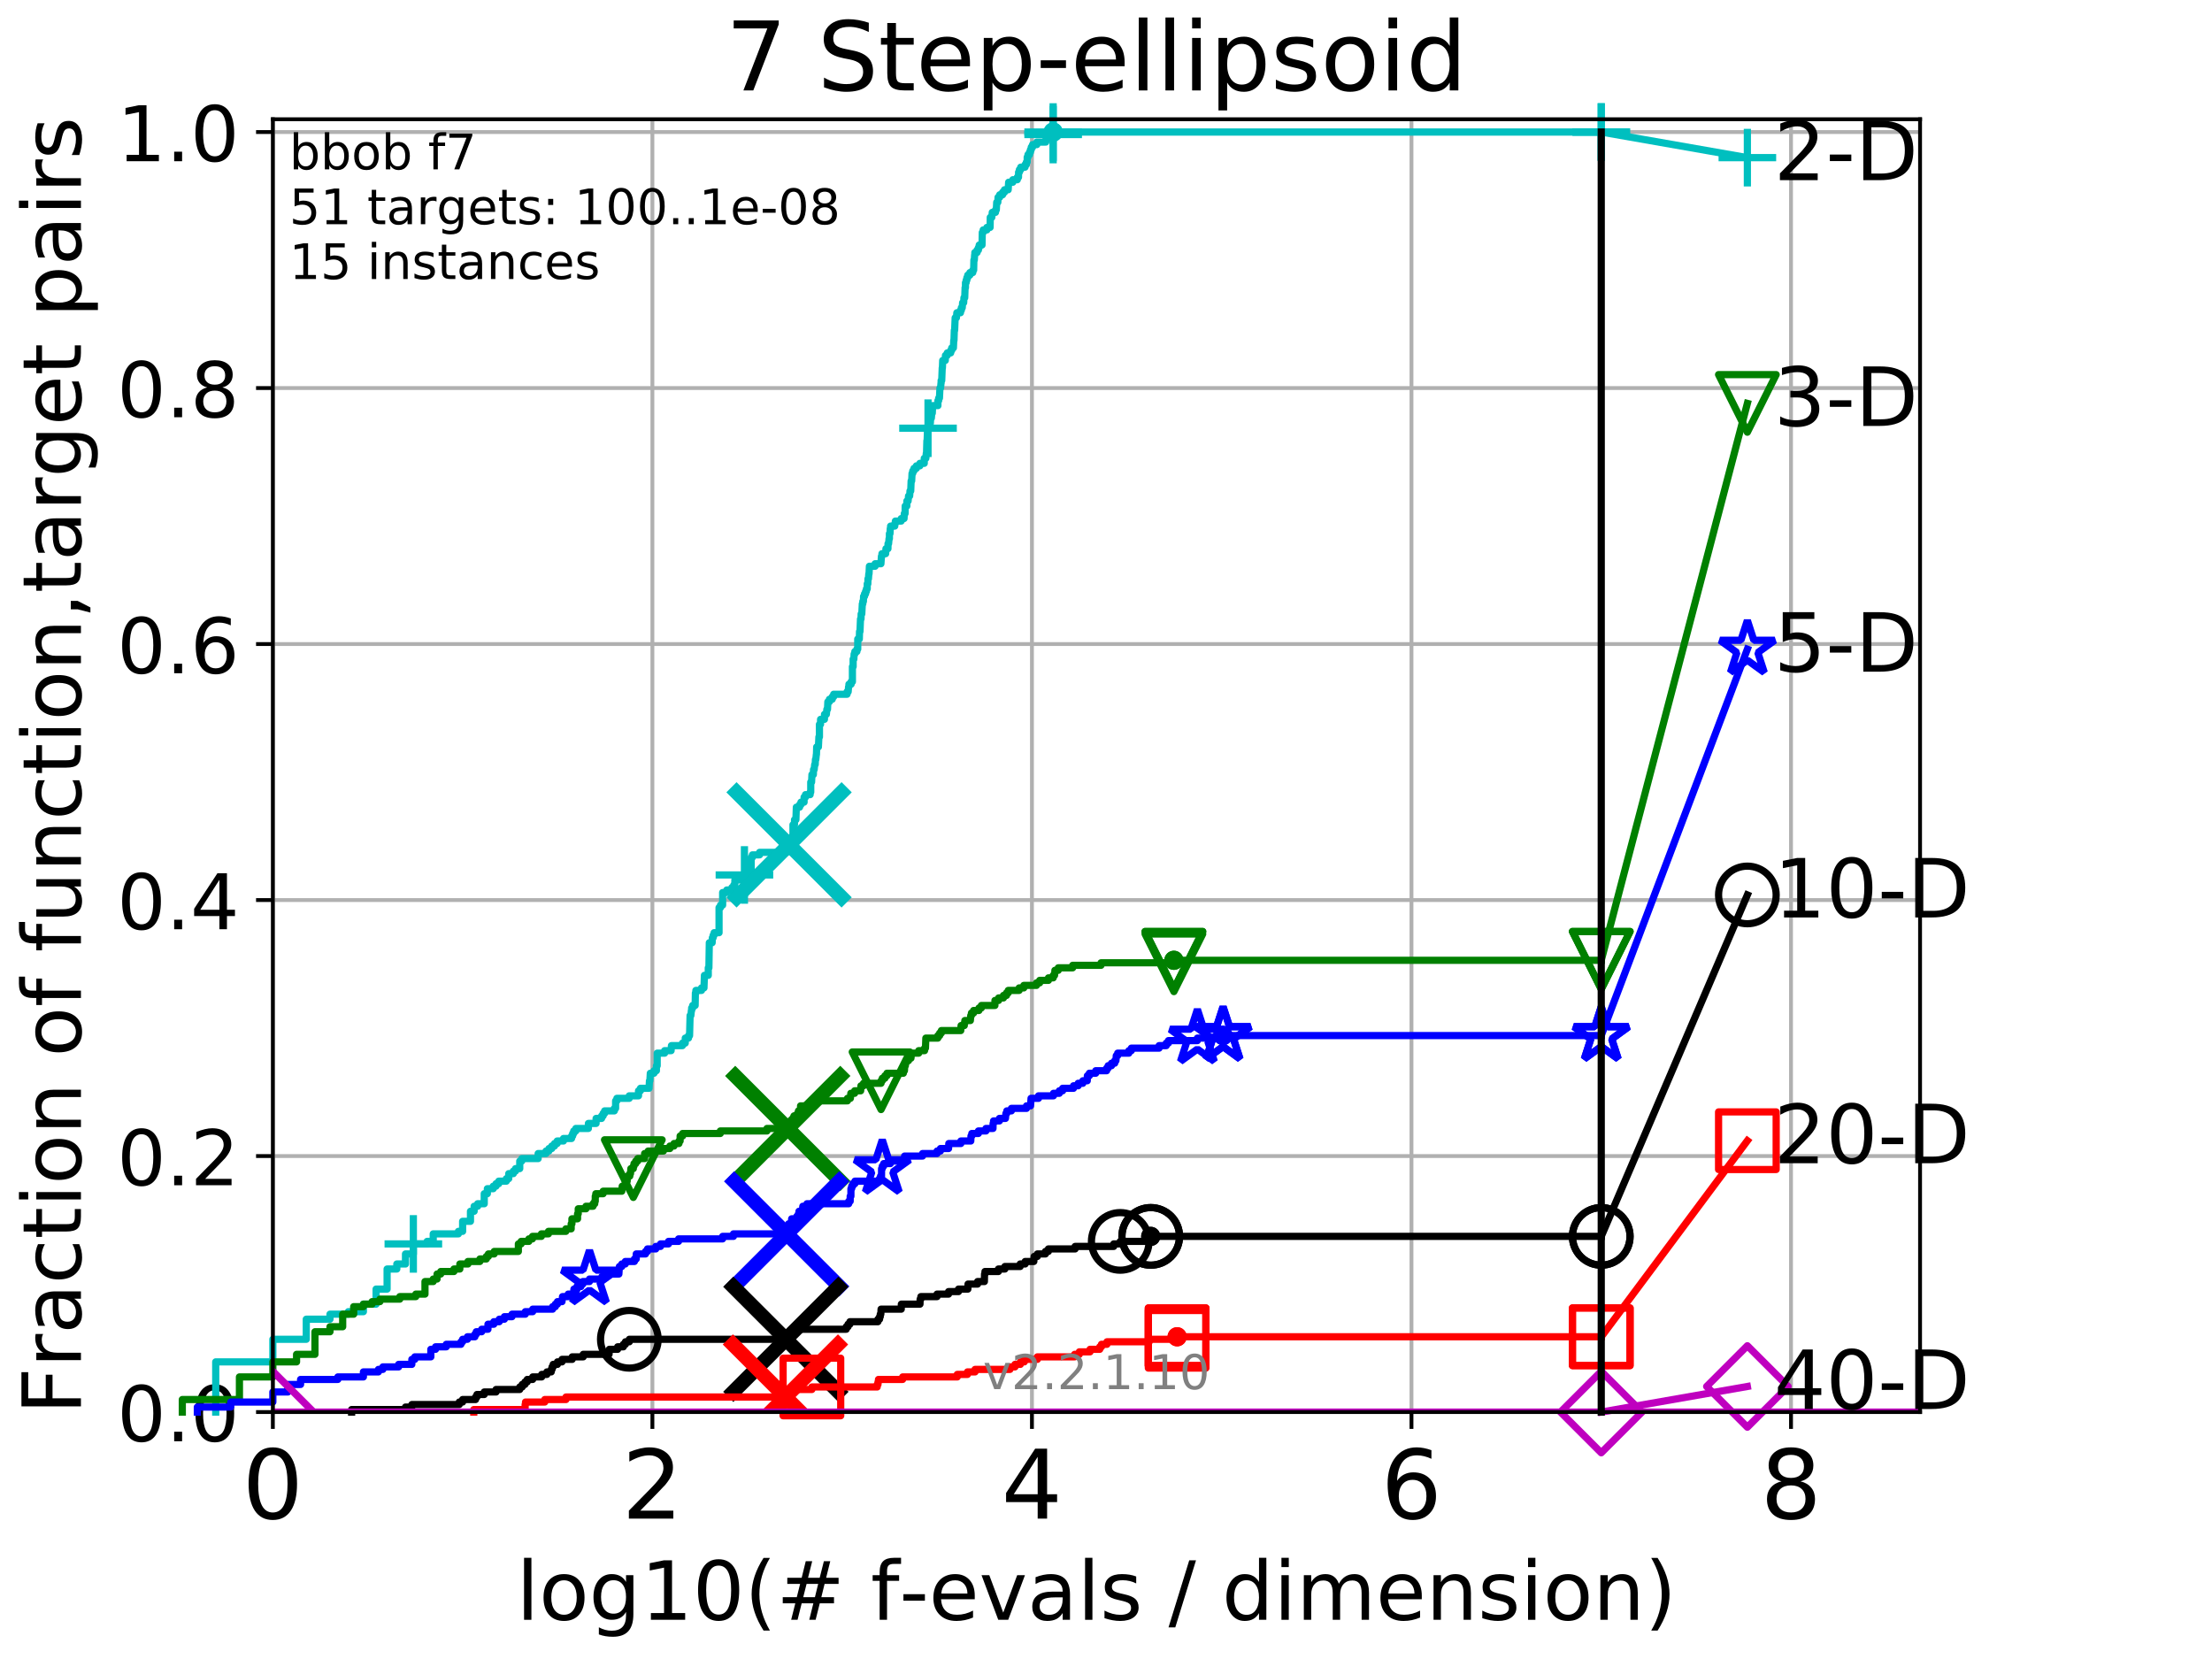<?xml version="1.0" encoding="utf-8" standalone="no"?>
<!DOCTYPE svg PUBLIC "-//W3C//DTD SVG 1.1//EN"
  "http://www.w3.org/Graphics/SVG/1.1/DTD/svg11.dtd">
<!-- Created with matplotlib (http://matplotlib.org/) -->
<svg height="345.6pt" version="1.1" viewBox="0 0 460.8 345.6" width="460.8pt" xmlns="http://www.w3.org/2000/svg" xmlns:xlink="http://www.w3.org/1999/xlink">
 <defs>
  <style type="text/css">
*{stroke-linecap:butt;stroke-linejoin:round;}
  </style>
 </defs>
 <g id="figure_1">
  <g id="patch_1">
   <path d="M 0 345.6 
L 460.8 345.6 
L 460.8 0 
L 0 0 
z
" style="fill:#ffffff;"/>
  </g>
  <g id="axes_1">
   <g id="patch_2">
    <path d="M 56.84 294.16 
L 399.984 294.16 
L 399.984 24.84 
L 56.84 24.84 
z
" style="fill:#ffffff;"/>
   </g>
   <g id="matplotlib.axis_1">
    <g id="xtick_1">
     <g id="line2d_1">
      <path clip-path="url(#p481f565788)" d="M 56.84 294.16 
L 56.84 24.84 
" style="fill:none;stroke:#b0b0b0;stroke-linecap:square;stroke-width:0.8;"/>
     </g>
     <g id="line2d_2">
      <defs>
       <path d="M 0 0 
L 0 3.5 
" id="ma38a08069e" style="stroke:#000000;stroke-width:0.8;"/>
      </defs>
      <g>
       <use style="stroke:#000000;stroke-width:0.8;" x="56.84" xlink:href="#ma38a08069e" y="294.16"/>
      </g>
     </g>
     <g id="text_1">
      <!-- 0 -->
      <defs>
       <path d="M 31.781 66.406 
Q 24.172 66.406 20.328 58.906 
Q 16.5 51.422 16.5 36.375 
Q 16.5 21.391 20.328 13.891 
Q 24.172 6.391 31.781 6.391 
Q 39.453 6.391 43.281 13.891 
Q 47.125 21.391 47.125 36.375 
Q 47.125 51.422 43.281 58.906 
Q 39.453 66.406 31.781 66.406 
z
M 31.781 74.219 
Q 44.047 74.219 50.516 64.516 
Q 56.984 54.828 56.984 36.375 
Q 56.984 17.969 50.516 8.266 
Q 44.047 -1.422 31.781 -1.422 
Q 19.531 -1.422 13.062 8.266 
Q 6.594 17.969 6.594 36.375 
Q 6.594 54.828 13.062 64.516 
Q 19.531 74.219 31.781 74.219 
z
" id="DejaVuSans-30"/>
      </defs>
      <g transform="translate(50.477 316.357)scale(0.2 -0.2)">
       <use xlink:href="#DejaVuSans-30"/>
      </g>
     </g>
    </g>
    <g id="xtick_2">
     <g id="line2d_3">
      <path clip-path="url(#p481f565788)" d="M 135.905 294.16 
L 135.905 24.84 
" style="fill:none;stroke:#b0b0b0;stroke-linecap:square;stroke-width:0.8;"/>
     </g>
     <g id="line2d_4">
      <g>
       <use style="stroke:#000000;stroke-width:0.8;" x="135.905" xlink:href="#ma38a08069e" y="294.16"/>
      </g>
     </g>
     <g id="text_2">
      <!-- 2 -->
      <defs>
       <path d="M 19.188 8.297 
L 53.609 8.297 
L 53.609 0 
L 7.328 0 
L 7.328 8.297 
Q 12.938 14.109 22.625 23.891 
Q 32.328 33.688 34.812 36.531 
Q 39.547 41.844 41.422 45.531 
Q 43.312 49.219 43.312 52.781 
Q 43.312 58.594 39.234 62.25 
Q 35.156 65.922 28.609 65.922 
Q 23.969 65.922 18.812 64.312 
Q 13.672 62.703 7.812 59.422 
L 7.812 69.391 
Q 13.766 71.781 18.938 73 
Q 24.125 74.219 28.422 74.219 
Q 39.75 74.219 46.484 68.547 
Q 53.219 62.891 53.219 53.422 
Q 53.219 48.922 51.531 44.891 
Q 49.859 40.875 45.406 35.406 
Q 44.188 33.984 37.641 27.219 
Q 31.109 20.453 19.188 8.297 
z
" id="DejaVuSans-32"/>
      </defs>
      <g transform="translate(129.543 316.357)scale(0.2 -0.2)">
       <use xlink:href="#DejaVuSans-32"/>
      </g>
     </g>
    </g>
    <g id="xtick_3">
     <g id="line2d_5">
      <path clip-path="url(#p481f565788)" d="M 214.971 294.16 
L 214.971 24.84 
" style="fill:none;stroke:#b0b0b0;stroke-linecap:square;stroke-width:0.8;"/>
     </g>
     <g id="line2d_6">
      <g>
       <use style="stroke:#000000;stroke-width:0.8;" x="214.971" xlink:href="#ma38a08069e" y="294.16"/>
      </g>
     </g>
     <g id="text_3">
      <!-- 4 -->
      <defs>
       <path d="M 37.797 64.312 
L 12.891 25.391 
L 37.797 25.391 
z
M 35.203 72.906 
L 47.609 72.906 
L 47.609 25.391 
L 58.016 25.391 
L 58.016 17.188 
L 47.609 17.188 
L 47.609 0 
L 37.797 0 
L 37.797 17.188 
L 4.891 17.188 
L 4.891 26.703 
z
" id="DejaVuSans-34"/>
      </defs>
      <g transform="translate(208.608 316.357)scale(0.2 -0.2)">
       <use xlink:href="#DejaVuSans-34"/>
      </g>
     </g>
    </g>
    <g id="xtick_4">
     <g id="line2d_7">
      <path clip-path="url(#p481f565788)" d="M 294.036 294.16 
L 294.036 24.84 
" style="fill:none;stroke:#b0b0b0;stroke-linecap:square;stroke-width:0.8;"/>
     </g>
     <g id="line2d_8">
      <g>
       <use style="stroke:#000000;stroke-width:0.8;" x="294.036" xlink:href="#ma38a08069e" y="294.16"/>
      </g>
     </g>
     <g id="text_4">
      <!-- 6 -->
      <defs>
       <path d="M 33.016 40.375 
Q 26.375 40.375 22.484 35.828 
Q 18.609 31.297 18.609 23.391 
Q 18.609 15.531 22.484 10.953 
Q 26.375 6.391 33.016 6.391 
Q 39.656 6.391 43.531 10.953 
Q 47.406 15.531 47.406 23.391 
Q 47.406 31.297 43.531 35.828 
Q 39.656 40.375 33.016 40.375 
z
M 52.594 71.297 
L 52.594 62.312 
Q 48.875 64.062 45.094 64.984 
Q 41.312 65.922 37.594 65.922 
Q 27.828 65.922 22.672 59.328 
Q 17.531 52.734 16.797 39.406 
Q 19.672 43.656 24.016 45.922 
Q 28.375 48.188 33.594 48.188 
Q 44.578 48.188 50.953 41.516 
Q 57.328 34.859 57.328 23.391 
Q 57.328 12.156 50.688 5.359 
Q 44.047 -1.422 33.016 -1.422 
Q 20.359 -1.422 13.672 8.266 
Q 6.984 17.969 6.984 36.375 
Q 6.984 53.656 15.188 63.938 
Q 23.391 74.219 37.203 74.219 
Q 40.922 74.219 44.703 73.484 
Q 48.484 72.75 52.594 71.297 
z
" id="DejaVuSans-36"/>
      </defs>
      <g transform="translate(287.674 316.357)scale(0.2 -0.2)">
       <use xlink:href="#DejaVuSans-36"/>
      </g>
     </g>
    </g>
    <g id="xtick_5">
     <g id="line2d_9">
      <path clip-path="url(#p481f565788)" d="M 373.102 294.16 
L 373.102 24.84 
" style="fill:none;stroke:#b0b0b0;stroke-linecap:square;stroke-width:0.8;"/>
     </g>
     <g id="line2d_10">
      <g>
       <use style="stroke:#000000;stroke-width:0.8;" x="373.102" xlink:href="#ma38a08069e" y="294.16"/>
      </g>
     </g>
     <g id="text_5">
      <!-- 8 -->
      <defs>
       <path d="M 31.781 34.625 
Q 24.75 34.625 20.719 30.859 
Q 16.703 27.094 16.703 20.516 
Q 16.703 13.922 20.719 10.156 
Q 24.75 6.391 31.781 6.391 
Q 38.812 6.391 42.859 10.172 
Q 46.922 13.969 46.922 20.516 
Q 46.922 27.094 42.891 30.859 
Q 38.875 34.625 31.781 34.625 
z
M 21.922 38.812 
Q 15.578 40.375 12.031 44.719 
Q 8.5 49.078 8.5 55.328 
Q 8.5 64.062 14.719 69.141 
Q 20.953 74.219 31.781 74.219 
Q 42.672 74.219 48.875 69.141 
Q 55.078 64.062 55.078 55.328 
Q 55.078 49.078 51.531 44.719 
Q 48 40.375 41.703 38.812 
Q 48.828 37.156 52.797 32.312 
Q 56.781 27.484 56.781 20.516 
Q 56.781 9.906 50.312 4.234 
Q 43.844 -1.422 31.781 -1.422 
Q 19.734 -1.422 13.25 4.234 
Q 6.781 9.906 6.781 20.516 
Q 6.781 27.484 10.781 32.312 
Q 14.797 37.156 21.922 38.812 
z
M 18.312 54.391 
Q 18.312 48.734 21.844 45.562 
Q 25.391 42.391 31.781 42.391 
Q 38.141 42.391 41.719 45.562 
Q 45.312 48.734 45.312 54.391 
Q 45.312 60.062 41.719 63.234 
Q 38.141 66.406 31.781 66.406 
Q 25.391 66.406 21.844 63.234 
Q 18.312 60.062 18.312 54.391 
z
" id="DejaVuSans-38"/>
      </defs>
      <g transform="translate(366.739 316.357)scale(0.2 -0.2)">
       <use xlink:href="#DejaVuSans-38"/>
      </g>
     </g>
    </g>
    <g id="text_6">
     <!-- log10(# f-evals / dimension) -->
     <defs>
      <path d="M 9.422 75.984 
L 18.406 75.984 
L 18.406 0 
L 9.422 0 
z
" id="DejaVuSans-6c"/>
      <path d="M 30.609 48.391 
Q 23.391 48.391 19.188 42.75 
Q 14.984 37.109 14.984 27.297 
Q 14.984 17.484 19.156 11.844 
Q 23.344 6.203 30.609 6.203 
Q 37.797 6.203 41.984 11.859 
Q 46.188 17.531 46.188 27.297 
Q 46.188 37.016 41.984 42.703 
Q 37.797 48.391 30.609 48.391 
z
M 30.609 56 
Q 42.328 56 49.016 48.375 
Q 55.719 40.766 55.719 27.297 
Q 55.719 13.875 49.016 6.219 
Q 42.328 -1.422 30.609 -1.422 
Q 18.844 -1.422 12.172 6.219 
Q 5.516 13.875 5.516 27.297 
Q 5.516 40.766 12.172 48.375 
Q 18.844 56 30.609 56 
z
" id="DejaVuSans-6f"/>
      <path d="M 45.406 27.984 
Q 45.406 37.75 41.375 43.109 
Q 37.359 48.484 30.078 48.484 
Q 22.859 48.484 18.828 43.109 
Q 14.797 37.75 14.797 27.984 
Q 14.797 18.266 18.828 12.891 
Q 22.859 7.516 30.078 7.516 
Q 37.359 7.516 41.375 12.891 
Q 45.406 18.266 45.406 27.984 
z
M 54.391 6.781 
Q 54.391 -7.172 48.188 -13.984 
Q 42 -20.797 29.203 -20.797 
Q 24.469 -20.797 20.266 -20.094 
Q 16.062 -19.391 12.109 -17.922 
L 12.109 -9.188 
Q 16.062 -11.328 19.922 -12.344 
Q 23.781 -13.375 27.781 -13.375 
Q 36.625 -13.375 41.016 -8.766 
Q 45.406 -4.156 45.406 5.172 
L 45.406 9.625 
Q 42.625 4.781 38.281 2.391 
Q 33.938 0 27.875 0 
Q 17.828 0 11.672 7.656 
Q 5.516 15.328 5.516 27.984 
Q 5.516 40.672 11.672 48.328 
Q 17.828 56 27.875 56 
Q 33.938 56 38.281 53.609 
Q 42.625 51.219 45.406 46.391 
L 45.406 54.688 
L 54.391 54.688 
z
" id="DejaVuSans-67"/>
      <path d="M 12.406 8.297 
L 28.516 8.297 
L 28.516 63.922 
L 10.984 60.406 
L 10.984 69.391 
L 28.422 72.906 
L 38.281 72.906 
L 38.281 8.297 
L 54.391 8.297 
L 54.391 0 
L 12.406 0 
z
" id="DejaVuSans-31"/>
      <path d="M 31 75.875 
Q 24.469 64.656 21.281 53.656 
Q 18.109 42.672 18.109 31.391 
Q 18.109 20.125 21.312 9.062 
Q 24.516 -2 31 -13.188 
L 23.188 -13.188 
Q 15.875 -1.703 12.234 9.375 
Q 8.594 20.453 8.594 31.391 
Q 8.594 42.281 12.203 53.312 
Q 15.828 64.359 23.188 75.875 
z
" id="DejaVuSans-28"/>
      <path d="M 51.125 44 
L 36.922 44 
L 32.812 27.688 
L 47.125 27.688 
z
M 43.797 71.781 
L 38.719 51.516 
L 52.984 51.516 
L 58.109 71.781 
L 65.922 71.781 
L 60.891 51.516 
L 76.125 51.516 
L 76.125 44 
L 58.984 44 
L 54.984 27.688 
L 70.516 27.688 
L 70.516 20.219 
L 53.078 20.219 
L 48 0 
L 40.188 0 
L 45.219 20.219 
L 30.906 20.219 
L 25.875 0 
L 18.016 0 
L 23.094 20.219 
L 7.719 20.219 
L 7.719 27.688 
L 24.906 27.688 
L 29 44 
L 13.281 44 
L 13.281 51.516 
L 30.906 51.516 
L 35.891 71.781 
z
" id="DejaVuSans-23"/>
      <path id="DejaVuSans-20"/>
      <path d="M 37.109 75.984 
L 37.109 68.5 
L 28.516 68.5 
Q 23.688 68.5 21.797 66.547 
Q 19.922 64.594 19.922 59.516 
L 19.922 54.688 
L 34.719 54.688 
L 34.719 47.703 
L 19.922 47.703 
L 19.922 0 
L 10.891 0 
L 10.891 47.703 
L 2.297 47.703 
L 2.297 54.688 
L 10.891 54.688 
L 10.891 58.5 
Q 10.891 67.625 15.141 71.797 
Q 19.391 75.984 28.609 75.984 
z
" id="DejaVuSans-66"/>
      <path d="M 4.891 31.391 
L 31.203 31.391 
L 31.203 23.391 
L 4.891 23.391 
z
" id="DejaVuSans-2d"/>
      <path d="M 56.203 29.594 
L 56.203 25.203 
L 14.891 25.203 
Q 15.484 15.922 20.484 11.062 
Q 25.484 6.203 34.422 6.203 
Q 39.594 6.203 44.453 7.469 
Q 49.312 8.734 54.109 11.281 
L 54.109 2.781 
Q 49.266 0.734 44.188 -0.344 
Q 39.109 -1.422 33.891 -1.422 
Q 20.797 -1.422 13.156 6.188 
Q 5.516 13.812 5.516 26.812 
Q 5.516 40.234 12.766 48.109 
Q 20.016 56 32.328 56 
Q 43.359 56 49.781 48.891 
Q 56.203 41.797 56.203 29.594 
z
M 47.219 32.234 
Q 47.125 39.594 43.094 43.984 
Q 39.062 48.391 32.422 48.391 
Q 24.906 48.391 20.391 44.141 
Q 15.875 39.891 15.188 32.172 
z
" id="DejaVuSans-65"/>
      <path d="M 2.984 54.688 
L 12.5 54.688 
L 29.594 8.797 
L 46.688 54.688 
L 56.203 54.688 
L 35.688 0 
L 23.484 0 
z
" id="DejaVuSans-76"/>
      <path d="M 34.281 27.484 
Q 23.391 27.484 19.188 25 
Q 14.984 22.516 14.984 16.5 
Q 14.984 11.719 18.141 8.906 
Q 21.297 6.109 26.703 6.109 
Q 34.188 6.109 38.703 11.406 
Q 43.219 16.703 43.219 25.484 
L 43.219 27.484 
z
M 52.203 31.203 
L 52.203 0 
L 43.219 0 
L 43.219 8.297 
Q 40.141 3.328 35.547 0.953 
Q 30.953 -1.422 24.312 -1.422 
Q 15.922 -1.422 10.953 3.297 
Q 6 8.016 6 15.922 
Q 6 25.141 12.172 29.828 
Q 18.359 34.516 30.609 34.516 
L 43.219 34.516 
L 43.219 35.406 
Q 43.219 41.609 39.141 45 
Q 35.062 48.391 27.688 48.391 
Q 23 48.391 18.547 47.266 
Q 14.109 46.141 10.016 43.891 
L 10.016 52.203 
Q 14.938 54.109 19.578 55.047 
Q 24.219 56 28.609 56 
Q 40.484 56 46.344 49.844 
Q 52.203 43.703 52.203 31.203 
z
" id="DejaVuSans-61"/>
      <path d="M 44.281 53.078 
L 44.281 44.578 
Q 40.484 46.531 36.375 47.5 
Q 32.281 48.484 27.875 48.484 
Q 21.188 48.484 17.844 46.438 
Q 14.5 44.391 14.5 40.281 
Q 14.5 37.156 16.891 35.375 
Q 19.281 33.594 26.516 31.984 
L 29.594 31.297 
Q 39.156 29.25 43.188 25.516 
Q 47.219 21.781 47.219 15.094 
Q 47.219 7.469 41.188 3.016 
Q 35.156 -1.422 24.609 -1.422 
Q 20.219 -1.422 15.453 -0.562 
Q 10.688 0.297 5.422 2 
L 5.422 11.281 
Q 10.406 8.688 15.234 7.391 
Q 20.062 6.109 24.812 6.109 
Q 31.156 6.109 34.562 8.281 
Q 37.984 10.453 37.984 14.406 
Q 37.984 18.062 35.516 20.016 
Q 33.062 21.969 24.703 23.781 
L 21.578 24.516 
Q 13.234 26.266 9.516 29.906 
Q 5.812 33.547 5.812 39.891 
Q 5.812 47.609 11.281 51.797 
Q 16.75 56 26.812 56 
Q 31.781 56 36.172 55.266 
Q 40.578 54.547 44.281 53.078 
z
" id="DejaVuSans-73"/>
      <path d="M 25.391 72.906 
L 33.688 72.906 
L 8.297 -9.281 
L 0 -9.281 
z
" id="DejaVuSans-2f"/>
      <path d="M 45.406 46.391 
L 45.406 75.984 
L 54.391 75.984 
L 54.391 0 
L 45.406 0 
L 45.406 8.203 
Q 42.578 3.328 38.25 0.953 
Q 33.938 -1.422 27.875 -1.422 
Q 17.969 -1.422 11.734 6.484 
Q 5.516 14.406 5.516 27.297 
Q 5.516 40.188 11.734 48.094 
Q 17.969 56 27.875 56 
Q 33.938 56 38.25 53.625 
Q 42.578 51.266 45.406 46.391 
z
M 14.797 27.297 
Q 14.797 17.391 18.875 11.75 
Q 22.953 6.109 30.078 6.109 
Q 37.203 6.109 41.297 11.75 
Q 45.406 17.391 45.406 27.297 
Q 45.406 37.203 41.297 42.844 
Q 37.203 48.484 30.078 48.484 
Q 22.953 48.484 18.875 42.844 
Q 14.797 37.203 14.797 27.297 
z
" id="DejaVuSans-64"/>
      <path d="M 9.422 54.688 
L 18.406 54.688 
L 18.406 0 
L 9.422 0 
z
M 9.422 75.984 
L 18.406 75.984 
L 18.406 64.594 
L 9.422 64.594 
z
" id="DejaVuSans-69"/>
      <path d="M 52 44.188 
Q 55.375 50.25 60.062 53.125 
Q 64.75 56 71.094 56 
Q 79.641 56 84.281 50.016 
Q 88.922 44.047 88.922 33.016 
L 88.922 0 
L 79.891 0 
L 79.891 32.719 
Q 79.891 40.578 77.094 44.375 
Q 74.312 48.188 68.609 48.188 
Q 61.625 48.188 57.562 43.547 
Q 53.516 38.922 53.516 30.906 
L 53.516 0 
L 44.484 0 
L 44.484 32.719 
Q 44.484 40.625 41.703 44.406 
Q 38.922 48.188 33.109 48.188 
Q 26.219 48.188 22.156 43.531 
Q 18.109 38.875 18.109 30.906 
L 18.109 0 
L 9.078 0 
L 9.078 54.688 
L 18.109 54.688 
L 18.109 46.188 
Q 21.188 51.219 25.484 53.609 
Q 29.781 56 35.688 56 
Q 41.656 56 45.828 52.969 
Q 50 49.953 52 44.188 
z
" id="DejaVuSans-6d"/>
      <path d="M 54.891 33.016 
L 54.891 0 
L 45.906 0 
L 45.906 32.719 
Q 45.906 40.484 42.875 44.328 
Q 39.844 48.188 33.797 48.188 
Q 26.516 48.188 22.312 43.547 
Q 18.109 38.922 18.109 30.906 
L 18.109 0 
L 9.078 0 
L 9.078 54.688 
L 18.109 54.688 
L 18.109 46.188 
Q 21.344 51.125 25.703 53.562 
Q 30.078 56 35.797 56 
Q 45.219 56 50.047 50.172 
Q 54.891 44.344 54.891 33.016 
z
" id="DejaVuSans-6e"/>
      <path d="M 8.016 75.875 
L 15.828 75.875 
Q 23.141 64.359 26.781 53.312 
Q 30.422 42.281 30.422 31.391 
Q 30.422 20.453 26.781 9.375 
Q 23.141 -1.703 15.828 -13.188 
L 8.016 -13.188 
Q 14.5 -2 17.703 9.062 
Q 20.906 20.125 20.906 31.391 
Q 20.906 42.672 17.703 53.656 
Q 14.5 64.656 8.016 75.875 
z
" id="DejaVuSans-29"/>
     </defs>
     <g transform="translate(107.571 337.434)scale(0.17 -0.17)">
      <use xlink:href="#DejaVuSans-6c"/>
      <use x="27.783" xlink:href="#DejaVuSans-6f"/>
      <use x="88.965" xlink:href="#DejaVuSans-67"/>
      <use x="152.441" xlink:href="#DejaVuSans-31"/>
      <use x="216.064" xlink:href="#DejaVuSans-30"/>
      <use x="279.688" xlink:href="#DejaVuSans-28"/>
      <use x="318.701" xlink:href="#DejaVuSans-23"/>
      <use x="402.49" xlink:href="#DejaVuSans-20"/>
      <use x="434.277" xlink:href="#DejaVuSans-66"/>
      <use x="469.404" xlink:href="#DejaVuSans-2d"/>
      <use x="505.488" xlink:href="#DejaVuSans-65"/>
      <use x="567.012" xlink:href="#DejaVuSans-76"/>
      <use x="626.191" xlink:href="#DejaVuSans-61"/>
      <use x="687.471" xlink:href="#DejaVuSans-6c"/>
      <use x="715.254" xlink:href="#DejaVuSans-73"/>
      <use x="767.354" xlink:href="#DejaVuSans-20"/>
      <use x="799.141" xlink:href="#DejaVuSans-2f"/>
      <use x="832.832" xlink:href="#DejaVuSans-20"/>
      <use x="864.619" xlink:href="#DejaVuSans-64"/>
      <use x="928.096" xlink:href="#DejaVuSans-69"/>
      <use x="955.879" xlink:href="#DejaVuSans-6d"/>
      <use x="1053.291" xlink:href="#DejaVuSans-65"/>
      <use x="1114.814" xlink:href="#DejaVuSans-6e"/>
      <use x="1178.193" xlink:href="#DejaVuSans-73"/>
      <use x="1230.293" xlink:href="#DejaVuSans-69"/>
      <use x="1258.076" xlink:href="#DejaVuSans-6f"/>
      <use x="1319.258" xlink:href="#DejaVuSans-6e"/>
      <use x="1382.637" xlink:href="#DejaVuSans-29"/>
     </g>
    </g>
   </g>
   <g id="matplotlib.axis_2">
    <g id="ytick_1">
     <g id="line2d_11">
      <path clip-path="url(#p481f565788)" d="M 56.84 294.16 
L 399.984 294.16 
" style="fill:none;stroke:#b0b0b0;stroke-linecap:square;stroke-width:0.8;"/>
     </g>
     <g id="line2d_12">
      <defs>
       <path d="M 0 0 
L -3.5 0 
" id="mdbd621658b" style="stroke:#000000;stroke-width:0.8;"/>
      </defs>
      <g>
       <use style="stroke:#000000;stroke-width:0.8;" x="56.84" xlink:href="#mdbd621658b" y="294.16"/>
      </g>
     </g>
     <g id="text_7">
      <!-- 0.0 -->
      <defs>
       <path d="M 10.688 12.406 
L 21 12.406 
L 21 0 
L 10.688 0 
z
" id="DejaVuSans-2e"/>
      </defs>
      <g transform="translate(24.395 300.239)scale(0.16 -0.16)">
       <use xlink:href="#DejaVuSans-30"/>
       <use x="63.623" xlink:href="#DejaVuSans-2e"/>
       <use x="95.41" xlink:href="#DejaVuSans-30"/>
      </g>
     </g>
    </g>
    <g id="ytick_2">
     <g id="line2d_13">
      <path clip-path="url(#p481f565788)" d="M 56.84 240.829 
L 399.984 240.829 
" style="fill:none;stroke:#b0b0b0;stroke-linecap:square;stroke-width:0.8;"/>
     </g>
     <g id="line2d_14">
      <g>
       <use style="stroke:#000000;stroke-width:0.8;" x="56.84" xlink:href="#mdbd621658b" y="240.829"/>
      </g>
     </g>
     <g id="text_8">
      <!-- 0.2 -->
      <g transform="translate(24.395 246.908)scale(0.16 -0.16)">
       <use xlink:href="#DejaVuSans-30"/>
       <use x="63.623" xlink:href="#DejaVuSans-2e"/>
       <use x="95.41" xlink:href="#DejaVuSans-32"/>
      </g>
     </g>
    </g>
    <g id="ytick_3">
     <g id="line2d_15">
      <path clip-path="url(#p481f565788)" d="M 56.84 187.499 
L 399.984 187.499 
" style="fill:none;stroke:#b0b0b0;stroke-linecap:square;stroke-width:0.8;"/>
     </g>
     <g id="line2d_16">
      <g>
       <use style="stroke:#000000;stroke-width:0.8;" x="56.84" xlink:href="#mdbd621658b" y="187.499"/>
      </g>
     </g>
     <g id="text_9">
      <!-- 0.4 -->
      <g transform="translate(24.395 193.577)scale(0.16 -0.16)">
       <use xlink:href="#DejaVuSans-30"/>
       <use x="63.623" xlink:href="#DejaVuSans-2e"/>
       <use x="95.41" xlink:href="#DejaVuSans-34"/>
      </g>
     </g>
    </g>
    <g id="ytick_4">
     <g id="line2d_17">
      <path clip-path="url(#p481f565788)" d="M 56.84 134.168 
L 399.984 134.168 
" style="fill:none;stroke:#b0b0b0;stroke-linecap:square;stroke-width:0.8;"/>
     </g>
     <g id="line2d_18">
      <g>
       <use style="stroke:#000000;stroke-width:0.8;" x="56.84" xlink:href="#mdbd621658b" y="134.168"/>
      </g>
     </g>
     <g id="text_10">
      <!-- 0.6 -->
      <g transform="translate(24.395 140.247)scale(0.16 -0.16)">
       <use xlink:href="#DejaVuSans-30"/>
       <use x="63.623" xlink:href="#DejaVuSans-2e"/>
       <use x="95.41" xlink:href="#DejaVuSans-36"/>
      </g>
     </g>
    </g>
    <g id="ytick_5">
     <g id="line2d_19">
      <path clip-path="url(#p481f565788)" d="M 56.84 80.837 
L 399.984 80.837 
" style="fill:none;stroke:#b0b0b0;stroke-linecap:square;stroke-width:0.8;"/>
     </g>
     <g id="line2d_20">
      <g>
       <use style="stroke:#000000;stroke-width:0.8;" x="56.84" xlink:href="#mdbd621658b" y="80.837"/>
      </g>
     </g>
     <g id="text_11">
      <!-- 0.8 -->
      <g transform="translate(24.395 86.916)scale(0.16 -0.16)">
       <use xlink:href="#DejaVuSans-30"/>
       <use x="63.623" xlink:href="#DejaVuSans-2e"/>
       <use x="95.41" xlink:href="#DejaVuSans-38"/>
      </g>
     </g>
    </g>
    <g id="ytick_6">
     <g id="line2d_21">
      <path clip-path="url(#p481f565788)" d="M 56.84 27.507 
L 399.984 27.507 
" style="fill:none;stroke:#b0b0b0;stroke-linecap:square;stroke-width:0.8;"/>
     </g>
     <g id="line2d_22">
      <g>
       <use style="stroke:#000000;stroke-width:0.8;" x="56.84" xlink:href="#mdbd621658b" y="27.507"/>
      </g>
     </g>
     <g id="text_12">
      <!-- 1.0 -->
      <g transform="translate(24.395 33.585)scale(0.16 -0.16)">
       <use xlink:href="#DejaVuSans-31"/>
       <use x="63.623" xlink:href="#DejaVuSans-2e"/>
       <use x="95.41" xlink:href="#DejaVuSans-30"/>
      </g>
     </g>
    </g>
    <g id="text_13">
     <!-- Fraction of function,target pairs -->
     <defs>
      <path d="M 9.812 72.906 
L 51.703 72.906 
L 51.703 64.594 
L 19.672 64.594 
L 19.672 43.109 
L 48.578 43.109 
L 48.578 34.812 
L 19.672 34.812 
L 19.672 0 
L 9.812 0 
z
" id="DejaVuSans-46"/>
      <path d="M 41.109 46.297 
Q 39.594 47.172 37.812 47.578 
Q 36.031 48 33.891 48 
Q 26.266 48 22.188 43.047 
Q 18.109 38.094 18.109 28.812 
L 18.109 0 
L 9.078 0 
L 9.078 54.688 
L 18.109 54.688 
L 18.109 46.188 
Q 20.953 51.172 25.484 53.578 
Q 30.031 56 36.531 56 
Q 37.453 56 38.578 55.875 
Q 39.703 55.766 41.062 55.516 
z
" id="DejaVuSans-72"/>
      <path d="M 48.781 52.594 
L 48.781 44.188 
Q 44.969 46.297 41.141 47.344 
Q 37.312 48.391 33.406 48.391 
Q 24.656 48.391 19.812 42.844 
Q 14.984 37.312 14.984 27.297 
Q 14.984 17.281 19.812 11.734 
Q 24.656 6.203 33.406 6.203 
Q 37.312 6.203 41.141 7.25 
Q 44.969 8.297 48.781 10.406 
L 48.781 2.094 
Q 45.016 0.344 40.984 -0.531 
Q 36.969 -1.422 32.422 -1.422 
Q 20.062 -1.422 12.781 6.344 
Q 5.516 14.109 5.516 27.297 
Q 5.516 40.672 12.859 48.328 
Q 20.219 56 33.016 56 
Q 37.156 56 41.109 55.141 
Q 45.062 54.297 48.781 52.594 
z
" id="DejaVuSans-63"/>
      <path d="M 18.312 70.219 
L 18.312 54.688 
L 36.812 54.688 
L 36.812 47.703 
L 18.312 47.703 
L 18.312 18.016 
Q 18.312 11.328 20.141 9.422 
Q 21.969 7.516 27.594 7.516 
L 36.812 7.516 
L 36.812 0 
L 27.594 0 
Q 17.188 0 13.234 3.875 
Q 9.281 7.766 9.281 18.016 
L 9.281 47.703 
L 2.688 47.703 
L 2.688 54.688 
L 9.281 54.688 
L 9.281 70.219 
z
" id="DejaVuSans-74"/>
      <path d="M 8.5 21.578 
L 8.5 54.688 
L 17.484 54.688 
L 17.484 21.922 
Q 17.484 14.156 20.5 10.266 
Q 23.531 6.391 29.594 6.391 
Q 36.859 6.391 41.078 11.031 
Q 45.312 15.672 45.312 23.688 
L 45.312 54.688 
L 54.297 54.688 
L 54.297 0 
L 45.312 0 
L 45.312 8.406 
Q 42.047 3.422 37.719 1 
Q 33.406 -1.422 27.688 -1.422 
Q 18.266 -1.422 13.375 4.438 
Q 8.5 10.297 8.5 21.578 
z
M 31.109 56 
z
" id="DejaVuSans-75"/>
      <path d="M 11.719 12.406 
L 22.016 12.406 
L 22.016 4 
L 14.016 -11.625 
L 7.719 -11.625 
L 11.719 4 
z
" id="DejaVuSans-2c"/>
      <path d="M 18.109 8.203 
L 18.109 -20.797 
L 9.078 -20.797 
L 9.078 54.688 
L 18.109 54.688 
L 18.109 46.391 
Q 20.953 51.266 25.266 53.625 
Q 29.594 56 35.594 56 
Q 45.562 56 51.781 48.094 
Q 58.016 40.188 58.016 27.297 
Q 58.016 14.406 51.781 6.484 
Q 45.562 -1.422 35.594 -1.422 
Q 29.594 -1.422 25.266 0.953 
Q 20.953 3.328 18.109 8.203 
z
M 48.688 27.297 
Q 48.688 37.203 44.609 42.844 
Q 40.531 48.484 33.406 48.484 
Q 26.266 48.484 22.188 42.844 
Q 18.109 37.203 18.109 27.297 
Q 18.109 17.391 22.188 11.75 
Q 26.266 6.109 33.406 6.109 
Q 40.531 6.109 44.609 11.75 
Q 48.688 17.391 48.688 27.297 
z
" id="DejaVuSans-70"/>
     </defs>
     <g transform="translate(16.86 294.639)rotate(-90)scale(0.17 -0.17)">
      <use xlink:href="#DejaVuSans-46"/>
      <use x="57.41" xlink:href="#DejaVuSans-72"/>
      <use x="98.523" xlink:href="#DejaVuSans-61"/>
      <use x="159.803" xlink:href="#DejaVuSans-63"/>
      <use x="214.783" xlink:href="#DejaVuSans-74"/>
      <use x="253.992" xlink:href="#DejaVuSans-69"/>
      <use x="281.775" xlink:href="#DejaVuSans-6f"/>
      <use x="342.957" xlink:href="#DejaVuSans-6e"/>
      <use x="406.336" xlink:href="#DejaVuSans-20"/>
      <use x="438.123" xlink:href="#DejaVuSans-6f"/>
      <use x="499.305" xlink:href="#DejaVuSans-66"/>
      <use x="534.51" xlink:href="#DejaVuSans-20"/>
      <use x="566.297" xlink:href="#DejaVuSans-66"/>
      <use x="601.502" xlink:href="#DejaVuSans-75"/>
      <use x="664.881" xlink:href="#DejaVuSans-6e"/>
      <use x="728.26" xlink:href="#DejaVuSans-63"/>
      <use x="783.24" xlink:href="#DejaVuSans-74"/>
      <use x="822.449" xlink:href="#DejaVuSans-69"/>
      <use x="850.232" xlink:href="#DejaVuSans-6f"/>
      <use x="911.414" xlink:href="#DejaVuSans-6e"/>
      <use x="974.793" xlink:href="#DejaVuSans-2c"/>
      <use x="1006.58" xlink:href="#DejaVuSans-74"/>
      <use x="1045.789" xlink:href="#DejaVuSans-61"/>
      <use x="1107.068" xlink:href="#DejaVuSans-72"/>
      <use x="1148.166" xlink:href="#DejaVuSans-67"/>
      <use x="1211.643" xlink:href="#DejaVuSans-65"/>
      <use x="1273.166" xlink:href="#DejaVuSans-74"/>
      <use x="1312.375" xlink:href="#DejaVuSans-20"/>
      <use x="1344.162" xlink:href="#DejaVuSans-70"/>
      <use x="1407.639" xlink:href="#DejaVuSans-61"/>
      <use x="1468.918" xlink:href="#DejaVuSans-69"/>
      <use x="1496.701" xlink:href="#DejaVuSans-72"/>
      <use x="1537.814" xlink:href="#DejaVuSans-73"/>
     </g>
    </g>
   </g>
   <g id="line2d_23">
    <defs>
     <path d="M 0 1.5 
C 0.398 1.5 0.779 1.342 1.061 1.061 
C 1.342 0.779 1.5 0.398 1.5 0 
C 1.5 -0.398 1.342 -0.779 1.061 -1.061 
C 0.779 -1.342 0.398 -1.5 0 -1.5 
C -0.398 -1.5 -0.779 -1.342 -1.061 -1.061 
C -1.342 -0.779 -1.5 -0.398 -1.5 0 
C -1.5 0.398 -1.342 0.779 -1.061 1.061 
C -0.779 1.342 -0.398 1.5 0 1.5 
z
" id="m3460ca1b8e" style="stroke:#00bfbf;"/>
    </defs>
    <g>
     <use style="fill:#00bfbf;stroke:#00bfbf;" x="219.391" xlink:href="#m3460ca1b8e" y="27.507"/>
     <use style="fill:#00bfbf;stroke:#00bfbf;" x="219.391" xlink:href="#m3460ca1b8e" y="27.507"/>
    </g>
   </g>
   <g id="line2d_24">
    <path d="M 44.939 294.16 
L 44.939 283.703 
L 56.84 283.703 
L 56.84 278.997 
L 63.801 278.997 
L 63.801 274.815 
L 68.741 274.815 
L 68.741 273.769 
L 72.572 273.769 
L 72.572 273.246 
L 75.702 273.246 
L 75.702 271.677 
L 78.348 271.677 
L 78.348 268.54 
L 80.641 268.54 
L 80.641 264.358 
L 82.663 264.358 
L 82.663 263.312 
L 84.472 263.312 
L 84.472 261.22 
L 86.109 261.22 
L 86.109 259.129 
L 88.977 259.129 
L 88.977 258.606 
L 90.249 258.606 
L 90.249 257.038 
L 95.492 257.038 
L 95.492 256.515 
L 96.373 256.515 
L 96.373 254.423 
L 98.009 254.423 
L 98.009 252.332 
L 98.772 252.332 
L 98.772 251.286 
L 99.503 251.286 
L 99.503 250.763 
L 100.877 250.763 
L 100.877 248.672 
L 101.525 248.672 
L 101.525 247.626 
L 102.752 247.626 
L 102.752 247.104 
L 103.334 247.104 
L 103.334 246.581 
L 103.897 246.581 
L 103.897 246.058 
L 105.483 246.058 
L 105.483 245.535 
L 105.981 245.535 
L 105.981 244.489 
L 106.935 244.489 
L 106.935 243.966 
L 107.393 243.966 
L 107.393 243.444 
L 108.273 243.444 
L 108.273 241.875 
L 108.697 241.875 
L 108.697 241.352 
L 112.104 241.352 
L 112.104 240.306 
L 113.741 240.306 
L 113.741 239.784 
L 114.354 239.784 
L 114.354 239.261 
L 114.946 239.261 
L 114.946 238.738 
L 115.518 238.738 
L 115.518 238.215 
L 116.072 238.215 
L 116.072 237.692 
L 117.384 237.692 
L 117.384 237.169 
L 119.066 237.169 
L 119.066 236.647 
L 119.293 236.647 
L 119.293 236.124 
L 119.518 236.124 
L 119.518 235.601 
L 119.958 235.601 
L 119.958 235.078 
L 122.573 235.078 
L 122.573 234.032 
L 124.176 234.032 
L 124.176 232.987 
L 125.326 232.987 
L 125.326 232.464 
L 125.641 232.464 
L 125.641 231.941 
L 125.951 231.941 
L 125.951 231.418 
L 127.973 231.418 
L 127.973 230.895 
L 128.243 230.895 
L 128.243 229.327 
L 128.509 229.327 
L 128.509 228.804 
L 131.08 228.804 
L 131.08 228.281 
L 133.014 228.281 
L 133.014 227.235 
L 133.416 227.235 
L 133.416 226.712 
L 135.205 226.712 
L 135.294 225.144 
L 135.382 225.144 
L 135.471 223.575 
L 136.245 223.575 
L 136.245 223.052 
L 136.743 223.052 
L 136.743 222.007 
L 136.906 222.007 
L 136.906 219.392 
L 138.454 219.392 
L 138.454 218.87 
L 139.805 218.87 
L 139.873 217.824 
L 142.166 217.824 
L 142.166 217.301 
L 142.752 217.301 
L 142.752 216.255 
L 143.43 216.255 
L 143.43 215.733 
L 143.65 215.733 
L 143.759 211.55 
L 143.921 211.55 
L 144.028 210.504 
L 144.082 210.504 
L 144.082 209.981 
L 144.294 209.981 
L 144.294 209.458 
L 144.813 209.458 
L 144.864 206.844 
L 144.965 206.844 
L 144.965 206.321 
L 146.14 206.321 
L 146.14 205.798 
L 146.652 205.798 
L 146.744 203.184 
L 147.546 203.184 
L 147.546 201.616 
L 147.677 201.616 
L 147.763 196.387 
L 148.355 196.387 
L 148.397 195.341 
L 148.562 195.341 
L 148.562 194.819 
L 148.766 194.819 
L 148.766 194.296 
L 149.79 194.296 
L 149.79 189.067 
L 150.093 189.067 
L 150.093 188.544 
L 150.538 188.544 
L 150.538 185.93 
L 151.395 185.93 
L 151.395 185.407 
L 152.475 185.407 
L 152.475 184.884 
L 152.863 184.884 
L 152.863 184.362 
L 153.085 184.362 
L 153.085 183.316 
L 155.079 183.316 
L 155.079 182.27 
L 156.221 182.27 
L 156.221 181.747 
L 156.482 181.747 
L 156.482 178.61 
L 156.739 178.61 
L 156.739 178.087 
L 158.228 178.087 
L 158.228 177.564 
L 163.894 177.564 
L 163.894 177.042 
L 164.078 177.042 
L 164.078 176.519 
L 164.293 176.519 
L 164.293 175.996 
L 164.489 175.996 
L 164.489 175.473 
L 164.603 175.473 
L 164.603 174.95 
L 164.795 174.95 
L 164.795 174.427 
L 165.19 174.427 
L 165.19 171.813 
L 165.499 171.813 
L 165.514 170.767 
L 165.802 170.767 
L 165.892 168.153 
L 166.567 168.153 
L 166.567 167.63 
L 166.853 167.63 
L 166.853 167.107 
L 167.506 167.107 
L 167.506 166.062 
L 167.803 166.062 
L 167.803 165.539 
L 168.766 165.539 
L 168.766 165.016 
L 168.892 165.016 
L 168.892 162.925 
L 169.067 162.925 
L 169.142 161.356 
L 169.437 161.356 
L 169.473 160.31 
L 169.606 160.31 
L 169.714 159.265 
L 169.822 159.265 
L 169.87 158.219 
L 169.952 158.219 
L 170.058 157.173 
L 170.082 157.173 
L 170.129 155.605 
L 170.488 155.605 
L 170.59 153.513 
L 170.704 153.513 
L 170.704 150.899 
L 170.929 150.899 
L 170.94 149.853 
L 171.746 149.853 
L 171.757 148.808 
L 172.146 148.808 
L 172.249 147.762 
L 172.383 147.762 
L 172.455 146.193 
L 172.779 146.193 
L 172.779 145.671 
L 173.37 145.671 
L 173.37 145.148 
L 173.667 145.148 
L 173.667 144.625 
L 176.455 144.625 
L 176.455 144.102 
L 176.688 144.102 
L 176.775 143.056 
L 176.847 143.056 
L 176.847 142.534 
L 177.307 142.534 
L 177.307 142.011 
L 177.574 142.011 
L 177.574 138.874 
L 177.725 138.874 
L 177.725 137.305 
L 177.875 137.305 
L 177.927 136.259 
L 178.075 136.259 
L 178.075 135.736 
L 178.504 135.736 
L 178.504 135.214 
L 178.682 135.214 
L 178.682 133.122 
L 179.013 133.122 
L 179.055 131.554 
L 179.152 131.554 
L 179.256 128.939 
L 179.365 128.939 
L 179.392 127.894 
L 179.528 127.894 
L 179.636 125.802 
L 179.737 125.802 
L 179.737 125.279 
L 179.863 125.279 
L 179.896 124.234 
L 180.094 124.234 
L 180.094 123.711 
L 180.315 123.711 
L 180.315 123.188 
L 180.489 123.188 
L 180.489 122.665 
L 180.66 122.665 
L 180.66 121.62 
L 180.787 121.62 
L 180.812 120.574 
L 180.912 120.574 
L 180.987 119.528 
L 181.036 119.528 
L 181.11 117.96 
L 182.302 117.96 
L 182.302 117.437 
L 183.513 117.437 
L 183.62 115.868 
L 183.726 115.868 
L 183.726 115.345 
L 184.498 115.345 
L 184.559 114.3 
L 184.977 114.3 
L 184.992 113.254 
L 185.11 113.254 
L 185.207 112.208 
L 185.28 112.208 
L 185.28 111.163 
L 185.401 111.163 
L 185.453 110.117 
L 185.525 110.117 
L 185.525 109.594 
L 186.395 109.594 
L 186.395 109.071 
L 186.521 109.071 
L 186.521 108.548 
L 187.737 108.548 
L 187.737 108.025 
L 188.331 108.025 
L 188.384 106.98 
L 188.544 106.98 
L 188.568 105.411 
L 188.916 105.411 
L 188.916 104.365 
L 189.177 104.365 
L 189.265 103.32 
L 189.498 103.32 
L 189.569 102.274 
L 189.723 102.274 
L 189.805 100.183 
L 189.92 100.183 
L 189.994 98.614 
L 190.14 98.614 
L 190.14 98.091 
L 190.397 98.091 
L 190.397 97.568 
L 190.903 97.568 
L 190.903 97.046 
L 191.627 97.046 
L 191.627 96.523 
L 192.539 96.523 
L 192.539 95.477 
L 192.875 95.477 
L 192.962 94.431 
L 193.011 94.431 
L 193.085 91.817 
L 193.134 91.817 
L 193.216 89.726 
L 193.277 89.726 
L 193.323 88.68 
L 193.551 88.68 
L 193.551 88.157 
L 193.807 88.157 
L 193.868 87.111 
L 194.014 87.111 
L 194.107 86.066 
L 194.214 86.066 
L 194.283 84.497 
L 195.384 84.497 
L 195.384 83.451 
L 195.542 83.451 
L 195.542 82.929 
L 195.706 82.929 
L 195.806 80.837 
L 195.936 80.837 
L 196.03 79.792 
L 196.053 79.792 
L 196.053 79.269 
L 196.179 79.269 
L 196.282 76.654 
L 196.32 76.654 
L 196.381 75.086 
L 196.925 75.086 
L 196.954 74.04 
L 197.33 74.04 
L 197.33 73.517 
L 198.042 73.517 
L 198.042 72.994 
L 198.257 72.994 
L 198.257 72.472 
L 198.612 72.472 
L 198.681 70.903 
L 198.734 70.903 
L 198.802 68.812 
L 198.868 68.812 
L 198.978 66.197 
L 199.241 66.197 
L 199.327 65.152 
L 200.081 65.152 
L 200.081 64.629 
L 200.266 64.629 
L 200.266 64.106 
L 200.453 64.106 
L 200.531 63.06 
L 200.75 63.06 
L 200.809 62.015 
L 200.971 62.015 
L 201.046 59.923 
L 201.124 59.923 
L 201.125 58.878 
L 201.269 58.878 
L 201.269 58.355 
L 201.419 58.355 
L 201.419 57.832 
L 201.598 57.832 
L 201.598 57.309 
L 202.045 57.309 
L 202.045 56.786 
L 202.646 56.786 
L 202.646 56.263 
L 202.834 56.263 
L 202.877 54.172 
L 202.965 54.172 
L 203.033 53.126 
L 203.077 53.126 
L 203.077 52.603 
L 203.543 52.603 
L 203.543 52.08 
L 203.826 52.08 
L 203.826 51.558 
L 203.99 51.558 
L 203.99 51.035 
L 204.575 51.035 
L 204.627 48.421 
L 204.813 48.421 
L 204.813 47.898 
L 205.586 47.898 
L 205.586 47.375 
L 206.256 47.375 
L 206.289 45.283 
L 206.615 45.283 
L 206.707 44.238 
L 207.378 44.238 
L 207.378 43.715 
L 207.552 43.715 
L 207.632 42.146 
L 207.863 42.146 
L 207.915 41.101 
L 208.252 41.101 
L 208.252 40.578 
L 208.859 40.578 
L 208.859 40.055 
L 209.247 40.055 
L 209.247 39.532 
L 210.023 39.532 
L 210.118 37.964 
L 210.985 37.964 
L 210.985 37.441 
L 211.921 37.441 
L 211.921 36.918 
L 212.174 36.918 
L 212.186 35.872 
L 212.353 35.872 
L 212.353 35.349 
L 212.639 35.349 
L 212.639 34.826 
L 213.532 34.826 
L 213.532 34.304 
L 213.811 34.304 
L 213.811 33.781 
L 213.98 33.781 
L 213.984 32.735 
L 214.149 32.735 
L 214.149 32.212 
L 214.468 32.212 
L 214.468 31.689 
L 214.663 31.689 
L 214.663 31.166 
L 214.836 31.166 
L 214.836 30.644 
L 215.109 30.644 
L 215.109 30.121 
L 215.998 30.121 
L 215.998 29.598 
L 217.855 29.598 
L 217.855 29.075 
L 217.978 29.075 
L 217.978 28.552 
L 219.217 28.552 
L 219.217 28.029 
L 219.391 28.029 
L 219.391 27.507 
L 333.569 27.507 
L 333.569 27.507 
" style="fill:none;stroke:#00bfbf;stroke-linecap:square;stroke-width:1.5;"/>
   </g>
   <g id="line2d_25">
    <defs>
     <path d="M -6 0 
L 6 0 
M 0 6 
L 0 -6 
" id="m0585437682" style="stroke:#00bfbf;stroke-width:1.5;"/>
    </defs>
    <g>
     <use style="fill-opacity:0;stroke:#00bfbf;stroke-width:1.5;" x="86.109" xlink:href="#m0585437682" y="259.129"/>
     <use style="fill-opacity:0;stroke:#00bfbf;stroke-width:1.5;" x="155.079" xlink:href="#m0585437682" y="182.27"/>
     <use style="fill-opacity:0;stroke:#00bfbf;stroke-width:1.5;" x="193.323" xlink:href="#m0585437682" y="89.203"/>
     <use style="fill-opacity:0;stroke:#00bfbf;stroke-width:1.5;" x="219.391" xlink:href="#m0585437682" y="28.029"/>
     <use style="fill-opacity:0;stroke:#00bfbf;stroke-width:1.5;" x="219.391" xlink:href="#m0585437682" y="27.507"/>
     <use style="fill-opacity:0;stroke:#00bfbf;stroke-width:1.5;" x="333.569" xlink:href="#m0585437682" y="27.507"/>
    </g>
   </g>
   <g id="line2d_26">
    <path style="fill:none;stroke:#00bfbf;stroke-linecap:square;stroke-width:1.5;"/>
    <g/>
   </g>
   <g id="line2d_27">
    <path clip-path="url(#p481f565788)" d="M 164.375 175.996 
" style="fill:none;stroke:#00bfbf;stroke-linecap:square;stroke-width:1.5;"/>
    <defs>
     <path d="M -12 12 
L 12 -12 
M -12 -12 
L 12 12 
" id="md71ef558e1" style="stroke:#00bfbf;stroke-width:3;"/>
    </defs>
    <g clip-path="url(#p481f565788)">
     <use style="fill:#00bfbf;stroke:#00bfbf;stroke-width:3;" x="164.375" xlink:href="#md71ef558e1" y="175.996"/>
    </g>
   </g>
   <g id="line2d_28">
    <defs>
     <path d="M 0 1.5 
C 0.398 1.5 0.779 1.342 1.061 1.061 
C 1.342 0.779 1.5 0.398 1.5 0 
C 1.5 -0.398 1.342 -0.779 1.061 -1.061 
C 0.779 -1.342 0.398 -1.5 0 -1.5 
C -0.398 -1.5 -0.779 -1.342 -1.061 -1.061 
C -1.342 -0.779 -1.5 -0.398 -1.5 0 
C -1.5 0.398 -1.342 0.779 -1.061 1.061 
C -0.779 1.342 -0.398 1.5 0 1.5 
z
" id="m1193a04c39" style="stroke:#008000;"/>
    </defs>
    <g>
     <use style="fill:#008000;stroke:#008000;" x="244.545" xlink:href="#m1193a04c39" y="200.047"/>
     <use style="fill:#008000;stroke:#008000;" x="244.545" xlink:href="#m1193a04c39" y="200.047"/>
    </g>
   </g>
   <g id="line2d_29">
    <path d="M 37.978 294.16 
L 37.978 291.546 
L 49.879 291.546 
L 49.879 286.84 
L 56.84 286.84 
L 56.84 283.703 
L 61.779 283.703 
L 61.779 282.134 
L 65.61 282.134 
L 65.61 277.429 
L 68.741 277.429 
L 68.741 276.383 
L 71.387 276.383 
L 71.387 273.769 
L 73.68 273.769 
L 73.68 272.2 
L 75.702 272.2 
L 75.702 271.677 
L 77.511 271.677 
L 77.511 271.155 
L 79.147 271.155 
L 79.147 270.632 
L 83.288 270.632 
L 83.288 270.109 
L 86.621 270.109 
L 86.621 269.586 
L 88.531 269.586 
L 88.531 266.972 
L 90.249 266.972 
L 90.249 266.449 
L 91.048 266.449 
L 91.048 265.403 
L 91.811 265.403 
L 91.811 264.88 
L 94.564 264.88 
L 94.564 264.358 
L 95.791 264.358 
L 95.791 263.312 
L 97.481 263.312 
L 97.481 262.789 
L 99.973 262.789 
L 99.973 262.266 
L 101.312 262.266 
L 101.312 261.743 
L 101.736 261.743 
L 101.736 261.22 
L 102.948 261.22 
L 102.948 260.698 
L 107.985 260.698 
L 107.985 259.129 
L 108.557 259.129 
L 108.557 258.606 
L 110.168 258.606 
L 110.168 258.083 
L 110.92 258.083 
L 110.92 257.561 
L 112.778 257.561 
L 112.778 257.038 
L 114.253 257.038 
L 114.253 256.515 
L 117.881 256.515 
L 117.881 255.992 
L 118.989 255.992 
L 118.989 254.946 
L 119.142 254.946 
L 119.142 253.901 
L 120.316 253.901 
L 120.316 252.855 
L 120.458 252.855 
L 120.458 251.809 
L 122.068 251.809 
L 122.068 251.286 
L 123.541 251.286 
L 123.541 250.763 
L 123.89 250.763 
L 123.89 250.241 
L 124.005 250.241 
L 124.005 249.195 
L 124.119 249.195 
L 124.119 248.672 
L 125.641 248.672 
L 125.641 248.149 
L 129.535 248.149 
L 129.617 247.104 
L 130.265 247.104 
L 130.265 246.058 
L 130.658 246.058 
L 130.658 245.012 
L 131.194 245.012 
L 131.194 244.489 
L 131.344 244.489 
L 131.418 243.444 
L 131.931 243.444 
L 131.931 242.921 
L 132.074 242.921 
L 132.074 242.398 
L 132.428 242.398 
L 132.428 241.875 
L 132.844 241.875 
L 132.844 241.352 
L 134.286 241.352 
L 134.286 240.306 
L 135.025 240.306 
L 135.025 239.784 
L 138.205 239.784 
L 138.205 239.261 
L 139.552 239.261 
L 139.552 238.738 
L 140.41 238.738 
L 140.41 238.215 
L 141.435 238.215 
L 141.435 237.692 
L 141.682 237.692 
L 141.682 236.647 
L 142.206 236.647 
L 142.206 236.124 
L 150.056 236.124 
L 150.056 235.601 
L 159.778 235.601 
L 159.778 235.078 
L 164.255 235.078 
L 164.255 234.555 
L 164.397 234.555 
L 164.397 234.032 
L 164.763 234.032 
L 164.763 233.509 
L 165.257 233.509 
L 165.257 232.987 
L 165.401 232.987 
L 165.401 232.464 
L 166.331 232.464 
L 166.331 231.418 
L 166.763 231.418 
L 166.772 230.372 
L 168.792 230.372 
L 168.792 229.849 
L 169.917 229.849 
L 169.917 229.327 
L 176.541 229.327 
L 176.541 228.804 
L 177.152 228.804 
L 177.24 227.758 
L 178.036 227.758 
L 178.036 227.235 
L 179.292 227.235 
L 179.347 226.19 
L 179.885 226.19 
L 179.885 225.667 
L 183.54 225.667 
L 183.54 225.144 
L 183.798 225.144 
L 183.798 224.621 
L 184.338 224.621 
L 184.338 224.098 
L 184.773 224.098 
L 184.773 223.575 
L 188.185 223.575 
L 188.185 223.052 
L 188.409 223.052 
L 188.479 222.007 
L 188.607 222.007 
L 188.607 221.484 
L 188.737 221.484 
L 188.737 220.961 
L 189.259 220.961 
L 189.259 220.438 
L 189.773 220.438 
L 189.879 219.392 
L 191.384 219.392 
L 191.384 218.87 
L 192.603 218.87 
L 192.603 218.347 
L 192.792 218.347 
L 192.871 216.255 
L 195.371 216.255 
L 195.371 215.733 
L 195.75 215.733 
L 195.75 215.21 
L 196.104 215.21 
L 196.104 214.687 
L 200.144 214.687 
L 200.21 213.641 
L 200.881 213.641 
L 200.881 213.118 
L 200.995 213.118 
L 200.995 212.595 
L 202.146 212.595 
L 202.223 211.55 
L 202.369 211.55 
L 202.369 211.027 
L 202.821 211.027 
L 202.821 210.504 
L 203.935 210.504 
L 203.935 209.981 
L 204.438 209.981 
L 204.438 209.458 
L 207.261 209.458 
L 207.267 208.413 
L 208.03 208.413 
L 208.03 207.89 
L 209.04 207.89 
L 209.04 207.367 
L 209.665 207.367 
L 209.665 206.844 
L 210.035 206.844 
L 210.035 206.321 
L 212.311 206.321 
L 212.311 205.798 
L 213.279 205.798 
L 213.279 205.276 
L 215.916 205.276 
L 215.916 204.753 
L 216.583 204.753 
L 216.583 204.23 
L 218.407 204.23 
L 218.407 203.707 
L 219.402 203.707 
L 219.402 203.184 
L 219.684 203.184 
L 219.756 202.138 
L 220.453 202.138 
L 220.453 201.616 
L 223.459 201.616 
L 223.459 201.093 
L 229.365 201.093 
L 229.365 200.57 
L 244.545 200.57 
L 244.545 200.047 
L 333.569 200.047 
L 333.569 200.047 
" style="fill:none;stroke:#008000;stroke-linecap:square;stroke-width:1.5;"/>
   </g>
   <g id="line2d_30">
    <defs>
     <path d="M -0 6 
L 6 -6 
L -6 -6 
z
" id="mbf07426116" style="stroke:#008000;stroke-linejoin:miter;stroke-width:1.5;"/>
    </defs>
    <g>
     <use style="fill-opacity:0;stroke:#008000;stroke-linejoin:miter;stroke-width:1.5;" x="131.931" xlink:href="#mbf07426116" y="243.444"/>
     <use style="fill-opacity:0;stroke:#008000;stroke-linejoin:miter;stroke-width:1.5;" x="183.54" xlink:href="#mbf07426116" y="225.144"/>
     <use style="fill-opacity:0;stroke:#008000;stroke-linejoin:miter;stroke-width:1.5;" x="244.545" xlink:href="#mbf07426116" y="200.57"/>
     <use style="fill-opacity:0;stroke:#008000;stroke-linejoin:miter;stroke-width:1.5;" x="244.545" xlink:href="#mbf07426116" y="200.047"/>
     <use style="fill-opacity:0;stroke:#008000;stroke-linejoin:miter;stroke-width:1.5;" x="244.545" xlink:href="#mbf07426116" y="200.047"/>
     <use style="fill-opacity:0;stroke:#008000;stroke-linejoin:miter;stroke-width:1.5;" x="333.569" xlink:href="#mbf07426116" y="200.047"/>
    </g>
   </g>
   <g id="line2d_31">
    <path style="fill:none;stroke:#008000;stroke-linecap:square;stroke-width:1.5;"/>
    <g/>
   </g>
   <g id="line2d_32">
    <path clip-path="url(#p481f565788)" d="M 164.101 235.078 
" style="fill:none;stroke:#008000;stroke-linecap:square;stroke-width:1.5;"/>
    <defs>
     <path d="M -12 12 
L 12 -12 
M -12 -12 
L 12 12 
" id="m537df731ba" style="stroke:#008000;stroke-width:3;"/>
    </defs>
    <g clip-path="url(#p481f565788)">
     <use style="fill:#008000;stroke:#008000;stroke-width:3;" x="164.101" xlink:href="#m537df731ba" y="235.078"/>
    </g>
   </g>
   <g id="line2d_33">
    <defs>
     <path d="M 0 1.5 
C 0.398 1.5 0.779 1.342 1.061 1.061 
C 1.342 0.779 1.5 0.398 1.5 0 
C 1.5 -0.398 1.342 -0.779 1.061 -1.061 
C 0.779 -1.342 0.398 -1.5 0 -1.5 
C -0.398 -1.5 -0.779 -1.342 -1.061 -1.061 
C -1.342 -0.779 -1.5 -0.398 -1.5 0 
C -1.5 0.398 -1.342 0.779 -1.061 1.061 
C -0.779 1.342 -0.398 1.5 0 1.5 
z
" id="mb7a0ec05cc" style="stroke:#0000ff;"/>
    </defs>
    <g>
     <use style="fill:#0000ff;stroke:#0000ff;" x="254.787" xlink:href="#mb7a0ec05cc" y="215.733"/>
     <use style="fill:#0000ff;stroke:#0000ff;" x="254.787" xlink:href="#mb7a0ec05cc" y="215.733"/>
    </g>
   </g>
   <g id="line2d_34">
    <path d="M 41.108 294.16 
L 41.108 293.114 
L 48.07 293.114 
L 48.07 292.069 
L 56.84 292.069 
L 56.84 289.977 
L 59.97 289.977 
L 59.97 288.409 
L 62.617 288.409 
L 62.617 287.363 
L 70.377 287.363 
L 70.377 286.84 
L 75.702 286.84 
L 75.702 285.794 
L 78.832 285.794 
L 78.832 285.272 
L 79.76 285.272 
L 79.76 284.749 
L 83.041 284.749 
L 83.041 284.226 
L 85.794 284.226 
L 85.794 283.18 
L 86.418 283.18 
L 86.418 282.657 
L 89.751 282.657 
L 89.751 281.089 
L 90.733 281.089 
L 90.733 280.566 
L 92.966 280.566 
L 92.966 280.043 
L 96.026 280.043 
L 96.026 279.52 
L 96.373 279.52 
L 96.373 278.997 
L 97.373 278.997 
L 97.373 278.475 
L 98.921 278.475 
L 98.921 277.952 
L 99.214 277.952 
L 99.214 277.429 
L 100.341 277.429 
L 100.341 276.906 
L 101.652 276.906 
L 101.652 275.86 
L 102.87 275.86 
L 102.87 275.337 
L 104.007 275.337 
L 104.007 274.815 
L 105.074 274.815 
L 105.074 274.292 
L 106.654 274.292 
L 106.654 273.769 
L 109.435 273.769 
L 109.435 273.246 
L 110.969 273.246 
L 110.969 272.723 
L 115.12 272.723 
L 115.12 272.2 
L 115.686 272.2 
L 115.686 271.677 
L 116.127 271.677 
L 116.127 271.155 
L 117.078 271.155 
L 117.18 270.109 
L 118.365 270.109 
L 118.365 269.586 
L 119.473 269.586 
L 119.562 268.54 
L 120.174 268.54 
L 120.174 268.018 
L 121.011 268.018 
L 121.011 267.495 
L 121.415 267.495 
L 121.415 266.972 
L 122.796 266.972 
L 122.796 266.449 
L 125.39 266.449 
L 125.39 265.926 
L 126.255 265.926 
L 126.255 265.403 
L 128.927 265.403 
L 129.03 263.835 
L 129.535 263.835 
L 129.535 263.312 
L 130.265 263.312 
L 130.265 262.789 
L 132.16 262.789 
L 132.16 262.266 
L 132.54 262.266 
L 132.54 261.22 
L 134.474 261.22 
L 134.474 260.698 
L 134.88 260.698 
L 134.88 260.175 
L 136.612 260.175 
L 136.612 259.652 
L 137.604 259.652 
L 137.604 259.129 
L 139.263 259.129 
L 139.263 258.606 
L 141.36 258.606 
L 141.36 258.083 
L 150.531 258.083 
L 150.531 257.561 
L 152.792 257.561 
L 152.792 257.038 
L 163.945 257.038 
L 164.032 255.992 
L 164.105 255.992 
L 164.105 255.469 
L 164.277 255.469 
L 164.277 254.946 
L 164.853 254.946 
L 164.916 253.901 
L 165.997 253.901 
L 165.997 253.378 
L 166.327 253.378 
L 166.327 252.855 
L 166.443 252.855 
L 166.443 252.332 
L 167.131 252.332 
L 167.242 251.286 
L 168.1 251.286 
L 168.1 250.763 
L 176.798 250.763 
L 176.798 250.241 
L 177.109 250.241 
L 177.109 249.195 
L 177.261 249.195 
L 177.264 247.626 
L 177.415 247.626 
L 177.415 247.104 
L 177.633 247.104 
L 177.633 246.581 
L 178.096 246.581 
L 178.096 246.058 
L 183.191 246.058 
L 183.191 245.535 
L 183.426 245.535 
L 183.426 245.012 
L 183.638 245.012 
L 183.647 243.444 
L 183.795 243.444 
L 183.795 242.921 
L 184.084 242.921 
L 184.084 242.398 
L 185.476 242.398 
L 185.476 241.875 
L 188.355 241.875 
L 188.438 240.829 
L 192.184 240.829 
L 192.184 240.306 
L 195.204 240.306 
L 195.204 239.784 
L 195.907 239.784 
L 195.907 239.261 
L 197.604 239.261 
L 197.651 238.215 
L 200.167 238.215 
L 200.167 237.692 
L 202.234 237.692 
L 202.274 236.647 
L 202.449 236.647 
L 202.449 236.124 
L 203.817 236.124 
L 203.817 235.601 
L 205.387 235.601 
L 205.387 235.078 
L 206.859 235.078 
L 206.88 234.032 
L 206.974 234.032 
L 206.974 233.509 
L 208.198 233.509 
L 208.198 232.987 
L 209.455 232.987 
L 209.549 231.941 
L 209.737 231.941 
L 209.737 231.418 
L 210.693 231.418 
L 210.693 230.895 
L 213.839 230.895 
L 213.839 230.372 
L 214.68 230.372 
L 214.785 228.804 
L 216.343 228.804 
L 216.343 228.281 
L 219.459 228.281 
L 219.459 227.758 
L 220.671 227.758 
L 220.671 227.235 
L 221.365 227.235 
L 221.365 226.712 
L 223.633 226.712 
L 223.633 226.19 
L 224.601 226.19 
L 224.601 225.667 
L 225.581 225.667 
L 225.581 225.144 
L 226.5 225.144 
L 226.518 224.098 
L 226.933 224.098 
L 226.933 223.575 
L 228.258 223.575 
L 228.258 223.052 
L 230.525 223.052 
L 230.525 222.53 
L 230.841 222.53 
L 230.841 222.007 
L 231.548 222.007 
L 231.548 221.484 
L 232.215 221.484 
L 232.215 220.961 
L 232.471 220.961 
L 232.539 219.915 
L 232.833 219.915 
L 232.833 219.392 
L 235.161 219.392 
L 235.161 218.87 
L 235.682 218.87 
L 235.682 218.347 
L 241.461 218.347 
L 241.461 217.824 
L 242.947 217.824 
L 242.947 217.301 
L 243.405 217.301 
L 243.405 216.778 
L 249.439 216.778 
L 249.439 216.255 
L 254.787 216.255 
L 254.787 215.733 
L 333.569 215.733 
L 333.569 215.733 
" style="fill:none;stroke:#0000ff;stroke-linecap:square;stroke-width:1.5;"/>
   </g>
   <g id="line2d_35">
    <defs>
     <path d="M 0 -6 
L -1.347 -1.854 
L -5.706 -1.854 
L -2.18 0.708 
L -3.527 4.854 
L -0 2.292 
L 3.527 4.854 
L 2.18 0.708 
L 5.706 -1.854 
L 1.347 -1.854 
z
" id="mdd33b532a9" style="stroke:#0000ff;stroke-linejoin:bevel;stroke-width:1.5;"/>
    </defs>
    <g>
     <use style="fill-opacity:0;stroke:#0000ff;stroke-linejoin:bevel;stroke-width:1.5;" x="122.796" xlink:href="#mdd33b532a9" y="266.449"/>
     <use style="fill-opacity:0;stroke:#0000ff;stroke-linejoin:bevel;stroke-width:1.5;" x="183.795" xlink:href="#mdd33b532a9" y="243.444"/>
     <use style="fill-opacity:0;stroke:#0000ff;stroke-linejoin:bevel;stroke-width:1.5;" x="249.439" xlink:href="#mdd33b532a9" y="216.255"/>
     <use style="fill-opacity:0;stroke:#0000ff;stroke-linejoin:bevel;stroke-width:1.5;" x="254.787" xlink:href="#mdd33b532a9" y="215.733"/>
     <use style="fill-opacity:0;stroke:#0000ff;stroke-linejoin:bevel;stroke-width:1.5;" x="254.787" xlink:href="#mdd33b532a9" y="215.733"/>
     <use style="fill-opacity:0;stroke:#0000ff;stroke-linejoin:bevel;stroke-width:1.5;" x="333.569" xlink:href="#mdd33b532a9" y="215.733"/>
    </g>
   </g>
   <g id="line2d_36">
    <path style="fill:none;stroke:#0000ff;stroke-linecap:square;stroke-width:1.5;"/>
    <g/>
   </g>
   <g id="line2d_37">
    <path clip-path="url(#p481f565788)" d="M 163.878 257.038 
" style="fill:none;stroke:#0000ff;stroke-linecap:square;stroke-width:1.5;"/>
    <defs>
     <path d="M -12 12 
L 12 -12 
M -12 -12 
L 12 12 
" id="m9dbb37943d" style="stroke:#0000ff;stroke-width:3;"/>
    </defs>
    <g clip-path="url(#p481f565788)">
     <use style="fill:#0000ff;stroke:#0000ff;stroke-width:3;" x="163.878" xlink:href="#m9dbb37943d" y="257.038"/>
    </g>
   </g>
   <g id="line2d_38">
    <defs>
     <path d="M 0 1.5 
C 0.398 1.5 0.779 1.342 1.061 1.061 
C 1.342 0.779 1.5 0.398 1.5 0 
C 1.5 -0.398 1.342 -0.779 1.061 -1.061 
C 0.779 -1.342 0.398 -1.5 0 -1.5 
C -0.398 -1.5 -0.779 -1.342 -1.061 -1.061 
C -1.342 -0.779 -1.5 -0.398 -1.5 0 
C -1.5 0.398 -1.342 0.779 -1.061 1.061 
C -0.779 1.342 -0.398 1.5 0 1.5 
z
" id="me938ed0a48" style="stroke:#000000;"/>
    </defs>
    <g>
     <use style="stroke:#000000;" x="239.718" xlink:href="#me938ed0a48" y="257.561"/>
     <use style="stroke:#000000;" x="239.718" xlink:href="#me938ed0a48" y="257.561"/>
    </g>
   </g>
   <g id="line2d_39">
    <path d="M 73.245 294.16 
L 73.245 293.637 
L 84.472 293.637 
L 84.472 293.114 
L 85.794 293.114 
L 85.794 292.591 
L 95.672 292.591 
L 95.672 292.069 
L 96.373 292.069 
L 96.373 291.546 
L 99.068 291.546 
L 99.068 291.023 
L 99.359 291.023 
L 99.359 290.5 
L 100.877 290.5 
L 100.877 289.977 
L 103.334 289.977 
L 103.334 289.454 
L 108.273 289.454 
L 108.273 288.932 
L 108.781 288.932 
L 108.781 288.409 
L 109.354 288.409 
L 109.354 287.886 
L 109.831 287.886 
L 109.831 287.363 
L 110.969 287.363 
L 110.969 286.84 
L 112.844 286.84 
L 112.844 286.317 
L 113.927 286.317 
L 113.927 285.794 
L 114.829 285.794 
L 114.829 285.272 
L 115.004 285.272 
L 115.004 284.749 
L 115.235 284.749 
L 115.235 284.226 
L 116.127 284.226 
L 116.127 283.703 
L 117.078 283.703 
L 117.078 283.18 
L 119.203 283.18 
L 119.203 282.657 
L 121.495 282.657 
L 121.495 282.134 
L 126.876 282.134 
L 126.934 281.089 
L 128.667 281.089 
L 128.667 280.566 
L 129.855 280.566 
L 129.855 280.043 
L 130.289 280.043 
L 130.289 279.52 
L 131.103 279.52 
L 131.103 278.997 
L 164.145 278.997 
L 164.145 278.475 
L 164.502 278.475 
L 164.502 277.952 
L 164.715 277.952 
L 164.715 277.429 
L 165.733 277.429 
L 165.733 276.906 
L 176.284 276.906 
L 176.284 276.383 
L 176.659 276.383 
L 176.659 275.86 
L 177.056 275.86 
L 177.056 275.337 
L 182.888 275.337 
L 182.888 274.815 
L 183.227 274.815 
L 183.227 274.292 
L 183.377 274.292 
L 183.377 273.769 
L 183.494 273.769 
L 183.544 272.723 
L 187.748 272.723 
L 187.767 271.677 
L 191.649 271.677 
L 191.681 270.632 
L 191.835 270.632 
L 191.835 270.109 
L 195.201 270.109 
L 195.201 269.586 
L 197.604 269.586 
L 197.604 269.063 
L 199.673 269.063 
L 199.673 268.54 
L 201.622 268.54 
L 201.659 267.495 
L 203.65 267.495 
L 203.65 266.972 
L 205.067 266.972 
L 205.097 265.403 
L 205.189 265.403 
L 205.189 264.88 
L 207.985 264.88 
L 207.985 264.358 
L 209.338 264.358 
L 209.338 263.835 
L 212.522 263.835 
L 212.522 263.312 
L 213.562 263.312 
L 213.562 262.789 
L 215.367 262.789 
L 215.431 261.743 
L 216.097 261.743 
L 216.097 261.22 
L 217.782 261.22 
L 217.782 260.698 
L 218.397 260.698 
L 218.397 260.175 
L 223.966 260.175 
L 223.966 259.652 
L 232.009 259.652 
L 232.009 259.129 
L 233.367 259.129 
L 233.367 258.606 
L 239.079 258.606 
L 239.079 258.083 
L 239.718 258.083 
L 239.718 257.561 
L 333.569 257.561 
L 333.569 257.561 
" style="fill:none;stroke:#000000;stroke-linecap:square;stroke-width:1.5;"/>
   </g>
   <g id="line2d_40">
    <defs>
     <path d="M 0 6 
C 1.591 6 3.117 5.368 4.243 4.243 
C 5.368 3.117 6 1.591 6 0 
C 6 -1.591 5.368 -3.117 4.243 -4.243 
C 3.117 -5.368 1.591 -6 0 -6 
C -1.591 -6 -3.117 -5.368 -4.243 -4.243 
C -5.368 -3.117 -6 -1.591 -6 0 
C -6 1.591 -5.368 3.117 -4.243 4.243 
C -3.117 5.368 -1.591 6 0 6 
z
" id="m6cea2fb47a" style="stroke:#000000;stroke-width:1.5;"/>
    </defs>
    <g>
     <use style="fill-opacity:0;stroke:#000000;stroke-width:1.5;" x="131.103" xlink:href="#m6cea2fb47a" y="278.997"/>
     <use style="fill-opacity:0;stroke:#000000;stroke-width:1.5;" x="233.367" xlink:href="#m6cea2fb47a" y="258.606"/>
     <use style="fill-opacity:0;stroke:#000000;stroke-width:1.5;" x="239.718" xlink:href="#m6cea2fb47a" y="257.561"/>
     <use style="fill-opacity:0;stroke:#000000;stroke-width:1.5;" x="239.718" xlink:href="#m6cea2fb47a" y="257.561"/>
     <use style="fill-opacity:0;stroke:#000000;stroke-width:1.5;" x="333.569" xlink:href="#m6cea2fb47a" y="257.561"/>
    </g>
   </g>
   <g id="line2d_41">
    <path style="fill:none;stroke:#000000;stroke-linecap:square;stroke-width:1.5;"/>
    <g/>
   </g>
   <g id="line2d_42">
    <path clip-path="url(#p481f565788)" d="M 163.708 278.997 
" style="fill:none;stroke:#000000;stroke-linecap:square;stroke-width:1.5;"/>
    <defs>
     <path d="M -12 12 
L 12 -12 
M -12 -12 
L 12 12 
" id="m6f28d645d1" style="stroke:#000000;stroke-width:3;"/>
    </defs>
    <g clip-path="url(#p481f565788)">
     <use style="stroke:#000000;stroke-width:3;" x="163.708" xlink:href="#m6f28d645d1" y="278.997"/>
    </g>
   </g>
   <g id="line2d_43">
    <defs>
     <path d="M 0 1.5 
C 0.398 1.5 0.779 1.342 1.061 1.061 
C 1.342 0.779 1.5 0.398 1.5 0 
C 1.5 -0.398 1.342 -0.779 1.061 -1.061 
C 0.779 -1.342 0.398 -1.5 0 -1.5 
C -0.398 -1.5 -0.779 -1.342 -1.061 -1.061 
C -1.342 -0.779 -1.5 -0.398 -1.5 0 
C -1.5 0.398 -1.342 0.779 -1.061 1.061 
C -0.779 1.342 -0.398 1.5 0 1.5 
z
" id="me3f9e4767c" style="stroke:#ff0000;"/>
    </defs>
    <g>
     <use style="fill:#ff0000;stroke:#ff0000;" x="245.217" xlink:href="#me3f9e4767c" y="278.475"/>
     <use style="fill:#ff0000;stroke:#ff0000;" x="245.217" xlink:href="#me3f9e4767c" y="278.475"/>
    </g>
   </g>
   <g id="line2d_44">
    <path d="M 98.697 294.16 
L 98.697 293.637 
L 109.395 293.637 
L 109.395 292.591 
L 109.475 292.591 
L 109.475 292.069 
L 113.489 292.069 
L 113.489 291.546 
L 117.906 291.546 
L 117.906 291.023 
L 164.01 291.023 
L 164.01 290.5 
L 164.567 290.5 
L 164.567 289.977 
L 165.348 289.977 
L 165.348 289.454 
L 169.136 289.454 
L 169.136 288.932 
L 182.731 288.932 
L 182.731 288.409 
L 182.903 288.409 
L 182.903 287.886 
L 183.001 287.886 
L 183.001 287.363 
L 188.038 287.363 
L 188.038 286.84 
L 199.417 286.84 
L 199.417 286.317 
L 201.542 286.317 
L 201.542 285.794 
L 203.123 285.794 
L 203.123 285.272 
L 210.4 285.272 
L 210.4 284.749 
L 211.441 284.749 
L 211.441 284.226 
L 212.559 284.226 
L 212.559 283.703 
L 213.389 283.703 
L 213.389 283.18 
L 216.107 283.18 
L 216.107 282.657 
L 223.865 282.657 
L 223.865 282.134 
L 224.844 282.134 
L 224.844 281.612 
L 227.072 281.612 
L 227.072 281.089 
L 229.097 281.089 
L 229.097 280.566 
L 229.454 280.566 
L 229.454 280.043 
L 230.598 280.043 
L 230.598 279.52 
L 239.404 279.52 
L 239.404 278.997 
L 245.217 278.997 
L 245.217 278.475 
L 333.569 278.475 
" style="fill:none;stroke:#ff0000;stroke-linecap:square;stroke-width:1.5;"/>
   </g>
   <g id="line2d_45">
    <defs>
     <path d="M -6 6 
L 6 6 
L 6 -6 
L -6 -6 
z
" id="m4ef9385508" style="stroke:#ff0000;stroke-linejoin:miter;stroke-width:1.5;"/>
    </defs>
    <g>
     <use style="fill-opacity:0;stroke:#ff0000;stroke-linejoin:miter;stroke-width:1.5;" x="169.136" xlink:href="#m4ef9385508" y="288.932"/>
     <use style="fill-opacity:0;stroke:#ff0000;stroke-linejoin:miter;stroke-width:1.5;" x="245.217" xlink:href="#m4ef9385508" y="278.997"/>
     <use style="fill-opacity:0;stroke:#ff0000;stroke-linejoin:miter;stroke-width:1.5;" x="245.217" xlink:href="#m4ef9385508" y="278.475"/>
     <use style="fill-opacity:0;stroke:#ff0000;stroke-linejoin:miter;stroke-width:1.5;" x="245.217" xlink:href="#m4ef9385508" y="278.475"/>
     <use style="fill-opacity:0;stroke:#ff0000;stroke-linejoin:miter;stroke-width:1.5;" x="333.569" xlink:href="#m4ef9385508" y="278.475"/>
    </g>
   </g>
   <g id="line2d_46">
    <path style="fill:none;stroke:#ff0000;stroke-linecap:square;stroke-width:1.5;"/>
    <g/>
   </g>
   <g id="line2d_47">
    <path clip-path="url(#p481f565788)" d="M 163.623 291.023 
" style="fill:none;stroke:#ff0000;stroke-linecap:square;stroke-width:1.5;"/>
    <defs>
     <path d="M -12 12 
L 12 -12 
M -12 -12 
L 12 12 
" id="m71e49be07d" style="stroke:#ff0000;stroke-width:3;"/>
    </defs>
    <g clip-path="url(#p481f565788)">
     <use style="fill:#ff0000;stroke:#ff0000;stroke-width:3;" x="163.623" xlink:href="#m71e49be07d" y="291.023"/>
    </g>
   </g>
   <g id="line2d_48">
    <path clip-path="url(#p481f565788)" d="M 56.84 294.16 
L 56.84 294.16 
L 56.84 294.16 
L 56.84 294.16 
L 399.984 294.16 
" style="fill:none;stroke:#bf00bf;stroke-linecap:square;stroke-width:1.5;"/>
   </g>
   <g id="line2d_49">
    <defs>
     <path d="M -0 8.485 
L 8.485 0 
L 0 -8.485 
L -8.485 -0 
z
" id="m8305fdb13b" style="stroke:#bf00bf;stroke-linejoin:miter;stroke-width:1.5;"/>
    </defs>
    <g clip-path="url(#p481f565788)">
     <use style="fill-opacity:0;stroke:#bf00bf;stroke-linejoin:miter;stroke-width:1.5;" x="56.84" xlink:href="#m8305fdb13b" y="294.16"/>
    </g>
   </g>
   <g id="line2d_50">
    <path clip-path="url(#p481f565788)" style="fill:none;stroke:#bf00bf;stroke-linecap:square;stroke-width:1.5;"/>
    <g clip-path="url(#p481f565788)">
     <use style="fill-opacity:0;stroke:#bf00bf;stroke-linejoin:miter;stroke-width:1.5;" x="-1" xlink:href="#m8305fdb13b" y="560.813"/>
     <use style="fill-opacity:0;stroke:#bf00bf;stroke-linejoin:miter;stroke-width:1.5;" x="399.984" xlink:href="#m8305fdb13b" y="560.813"/>
    </g>
   </g>
   <g id="line2d_51">
    <path d="M 333.569 294.16 
L 364.009 288.827 
" style="fill:none;stroke:#bf00bf;stroke-linecap:square;stroke-width:1.5;"/>
    <g>
     <use style="fill-opacity:0;stroke:#bf00bf;stroke-linejoin:miter;stroke-width:1.5;" x="333.569" xlink:href="#m8305fdb13b" y="294.16"/>
     <use style="fill-opacity:0;stroke:#bf00bf;stroke-linejoin:miter;stroke-width:1.5;" x="364.009" xlink:href="#m8305fdb13b" y="288.827"/>
    </g>
   </g>
   <g id="line2d_52">
    <path d="M 333.569 278.475 
L 364.009 237.629 
" style="fill:none;stroke:#ff0000;stroke-linecap:square;stroke-width:1.5;"/>
    <g>
     <use style="fill-opacity:0;stroke:#ff0000;stroke-linejoin:miter;stroke-width:1.5;" x="333.569" xlink:href="#m4ef9385508" y="278.475"/>
     <use style="fill-opacity:0;stroke:#ff0000;stroke-linejoin:miter;stroke-width:1.5;" x="364.009" xlink:href="#m4ef9385508" y="237.629"/>
    </g>
   </g>
   <g id="line2d_53">
    <path d="M 333.569 257.561 
L 364.009 186.432 
" style="fill:none;stroke:#000000;stroke-linecap:square;stroke-width:1.5;"/>
    <g>
     <use style="fill-opacity:0;stroke:#000000;stroke-width:1.5;" x="333.569" xlink:href="#m6cea2fb47a" y="257.561"/>
     <use style="fill-opacity:0;stroke:#000000;stroke-width:1.5;" x="364.009" xlink:href="#m6cea2fb47a" y="186.432"/>
    </g>
   </g>
   <g id="line2d_54">
    <path d="M 333.569 215.733 
L 364.009 135.235 
" style="fill:none;stroke:#0000ff;stroke-linecap:square;stroke-width:1.5;"/>
    <g>
     <use style="fill-opacity:0;stroke:#0000ff;stroke-linejoin:bevel;stroke-width:1.5;" x="333.569" xlink:href="#mdd33b532a9" y="215.733"/>
     <use style="fill-opacity:0;stroke:#0000ff;stroke-linejoin:bevel;stroke-width:1.5;" x="364.009" xlink:href="#mdd33b532a9" y="135.235"/>
    </g>
   </g>
   <g id="line2d_55">
    <path d="M 333.569 200.047 
L 364.009 84.037 
" style="fill:none;stroke:#008000;stroke-linecap:square;stroke-width:1.5;"/>
    <g>
     <use style="fill-opacity:0;stroke:#008000;stroke-linejoin:miter;stroke-width:1.5;" x="333.569" xlink:href="#mbf07426116" y="200.047"/>
     <use style="fill-opacity:0;stroke:#008000;stroke-linejoin:miter;stroke-width:1.5;" x="364.009" xlink:href="#mbf07426116" y="84.037"/>
    </g>
   </g>
   <g id="line2d_56">
    <path d="M 333.569 27.507 
L 364.009 32.84 
" style="fill:none;stroke:#00bfbf;stroke-linecap:square;stroke-width:1.5;"/>
    <g>
     <use style="fill-opacity:0;stroke:#00bfbf;stroke-width:1.5;" x="333.569" xlink:href="#m0585437682" y="27.507"/>
     <use style="fill-opacity:0;stroke:#00bfbf;stroke-width:1.5;" x="364.009" xlink:href="#m0585437682" y="32.84"/>
    </g>
   </g>
   <g id="line2d_57">
    <path d="M 333.569 294.16 
L 333.569 27.507 
" style="fill:none;stroke:#000000;stroke-linecap:square;stroke-width:1.5;"/>
   </g>
   <g id="patch_3">
    <path d="M 56.84 294.16 
L 56.84 24.84 
" style="fill:none;stroke:#000000;stroke-linecap:square;stroke-linejoin:miter;stroke-width:0.8;"/>
   </g>
   <g id="patch_4">
    <path d="M 399.984 294.16 
L 399.984 24.84 
" style="fill:none;stroke:#000000;stroke-linecap:square;stroke-linejoin:miter;stroke-width:0.8;"/>
   </g>
   <g id="patch_5">
    <path d="M 56.84 294.16 
L 399.984 294.16 
" style="fill:none;stroke:#000000;stroke-linecap:square;stroke-linejoin:miter;stroke-width:0.8;"/>
   </g>
   <g id="patch_6">
    <path d="M 56.84 24.84 
L 399.984 24.84 
" style="fill:none;stroke:#000000;stroke-linecap:square;stroke-linejoin:miter;stroke-width:0.8;"/>
   </g>
   <g id="text_14">
    <!-- 40-D -->
    <defs>
     <path d="M 19.672 64.797 
L 19.672 8.109 
L 31.594 8.109 
Q 46.688 8.109 53.688 14.938 
Q 60.688 21.781 60.688 36.531 
Q 60.688 51.172 53.688 57.984 
Q 46.688 64.797 31.594 64.797 
z
M 9.812 72.906 
L 30.078 72.906 
Q 51.266 72.906 61.172 64.094 
Q 71.094 55.281 71.094 36.531 
Q 71.094 17.672 61.125 8.828 
Q 51.172 0 30.078 0 
L 9.812 0 
z
" id="DejaVuSans-44"/>
    </defs>
    <g transform="translate(369.544 293.518)scale(0.17 -0.17)">
     <use xlink:href="#DejaVuSans-34"/>
     <use x="63.623" xlink:href="#DejaVuSans-30"/>
     <use x="127.246" xlink:href="#DejaVuSans-2d"/>
     <use x="163.33" xlink:href="#DejaVuSans-44"/>
    </g>
   </g>
   <g id="text_15">
    <!-- 20-D -->
    <g transform="translate(369.544 242.32)scale(0.17 -0.17)">
     <use xlink:href="#DejaVuSans-32"/>
     <use x="63.623" xlink:href="#DejaVuSans-30"/>
     <use x="127.246" xlink:href="#DejaVuSans-2d"/>
     <use x="163.33" xlink:href="#DejaVuSans-44"/>
    </g>
   </g>
   <g id="text_16">
    <!-- 10-D -->
    <g transform="translate(369.544 191.123)scale(0.17 -0.17)">
     <use xlink:href="#DejaVuSans-31"/>
     <use x="63.623" xlink:href="#DejaVuSans-30"/>
     <use x="127.246" xlink:href="#DejaVuSans-2d"/>
     <use x="163.33" xlink:href="#DejaVuSans-44"/>
    </g>
   </g>
   <g id="text_17">
    <!-- 5-D -->
    <defs>
     <path d="M 10.797 72.906 
L 49.516 72.906 
L 49.516 64.594 
L 19.828 64.594 
L 19.828 46.734 
Q 21.969 47.469 24.109 47.828 
Q 26.266 48.188 28.422 48.188 
Q 40.625 48.188 47.75 41.5 
Q 54.891 34.812 54.891 23.391 
Q 54.891 11.625 47.562 5.094 
Q 40.234 -1.422 26.906 -1.422 
Q 22.312 -1.422 17.547 -0.641 
Q 12.797 0.141 7.719 1.703 
L 7.719 11.625 
Q 12.109 9.234 16.797 8.062 
Q 21.484 6.891 26.703 6.891 
Q 35.156 6.891 40.078 11.328 
Q 45.016 15.766 45.016 23.391 
Q 45.016 31 40.078 35.438 
Q 35.156 39.891 26.703 39.891 
Q 22.75 39.891 18.812 39.016 
Q 14.891 38.141 10.797 36.281 
z
" id="DejaVuSans-35"/>
    </defs>
    <g transform="translate(369.544 139.925)scale(0.17 -0.17)">
     <use xlink:href="#DejaVuSans-35"/>
     <use x="63.623" xlink:href="#DejaVuSans-2d"/>
     <use x="99.707" xlink:href="#DejaVuSans-44"/>
    </g>
   </g>
   <g id="text_18">
    <!-- 3-D -->
    <defs>
     <path d="M 40.578 39.312 
Q 47.656 37.797 51.625 33 
Q 55.609 28.219 55.609 21.188 
Q 55.609 10.406 48.188 4.484 
Q 40.766 -1.422 27.094 -1.422 
Q 22.516 -1.422 17.656 -0.516 
Q 12.797 0.391 7.625 2.203 
L 7.625 11.719 
Q 11.719 9.328 16.594 8.109 
Q 21.484 6.891 26.812 6.891 
Q 36.078 6.891 40.938 10.547 
Q 45.797 14.203 45.797 21.188 
Q 45.797 27.641 41.281 31.266 
Q 36.766 34.906 28.719 34.906 
L 20.219 34.906 
L 20.219 43.016 
L 29.109 43.016 
Q 36.375 43.016 40.234 45.922 
Q 44.094 48.828 44.094 54.297 
Q 44.094 59.906 40.109 62.906 
Q 36.141 65.922 28.719 65.922 
Q 24.656 65.922 20.016 65.031 
Q 15.375 64.156 9.812 62.312 
L 9.812 71.094 
Q 15.438 72.656 20.344 73.438 
Q 25.25 74.219 29.594 74.219 
Q 40.828 74.219 47.359 69.109 
Q 53.906 64.016 53.906 55.328 
Q 53.906 49.266 50.438 45.094 
Q 46.969 40.922 40.578 39.312 
z
" id="DejaVuSans-33"/>
    </defs>
    <g transform="translate(369.544 88.728)scale(0.17 -0.17)">
     <use xlink:href="#DejaVuSans-33"/>
     <use x="63.623" xlink:href="#DejaVuSans-2d"/>
     <use x="99.707" xlink:href="#DejaVuSans-44"/>
    </g>
   </g>
   <g id="text_19">
    <!-- 2-D -->
    <g transform="translate(369.544 37.531)scale(0.17 -0.17)">
     <use xlink:href="#DejaVuSans-32"/>
     <use x="63.623" xlink:href="#DejaVuSans-2d"/>
     <use x="99.707" xlink:href="#DejaVuSans-44"/>
    </g>
   </g>
   <g id="text_20">
    <!-- bbob f7 -->
    <defs>
     <path d="M 48.688 27.297 
Q 48.688 37.203 44.609 42.844 
Q 40.531 48.484 33.406 48.484 
Q 26.266 48.484 22.188 42.844 
Q 18.109 37.203 18.109 27.297 
Q 18.109 17.391 22.188 11.75 
Q 26.266 6.109 33.406 6.109 
Q 40.531 6.109 44.609 11.75 
Q 48.688 17.391 48.688 27.297 
z
M 18.109 46.391 
Q 20.953 51.266 25.266 53.625 
Q 29.594 56 35.594 56 
Q 45.562 56 51.781 48.094 
Q 58.016 40.188 58.016 27.297 
Q 58.016 14.406 51.781 6.484 
Q 45.562 -1.422 35.594 -1.422 
Q 29.594 -1.422 25.266 0.953 
Q 20.953 3.328 18.109 8.203 
L 18.109 0 
L 9.078 0 
L 9.078 75.984 
L 18.109 75.984 
z
" id="DejaVuSans-62"/>
     <path d="M 8.203 72.906 
L 55.078 72.906 
L 55.078 68.703 
L 28.609 0 
L 18.312 0 
L 43.219 64.594 
L 8.203 64.594 
z
" id="DejaVuSans-37"/>
    </defs>
    <g transform="translate(60.271 35.284)scale(0.102 -0.102)">
     <use xlink:href="#DejaVuSans-62"/>
     <use x="63.477" xlink:href="#DejaVuSans-62"/>
     <use x="126.953" xlink:href="#DejaVuSans-6f"/>
     <use x="188.135" xlink:href="#DejaVuSans-62"/>
     <use x="251.611" xlink:href="#DejaVuSans-20"/>
     <use x="283.398" xlink:href="#DejaVuSans-66"/>
     <use x="318.604" xlink:href="#DejaVuSans-37"/>
    </g>
    <!-- 51 targets: 100..1e-08 -->
    <defs>
     <path d="M 11.719 12.406 
L 22.016 12.406 
L 22.016 0 
L 11.719 0 
z
M 11.719 51.703 
L 22.016 51.703 
L 22.016 39.312 
L 11.719 39.312 
z
" id="DejaVuSans-3a"/>
    </defs>
    <g transform="translate(60.271 46.705)scale(0.102 -0.102)">
     <use xlink:href="#DejaVuSans-35"/>
     <use x="63.623" xlink:href="#DejaVuSans-31"/>
     <use x="127.246" xlink:href="#DejaVuSans-20"/>
     <use x="159.033" xlink:href="#DejaVuSans-74"/>
     <use x="198.242" xlink:href="#DejaVuSans-61"/>
     <use x="259.521" xlink:href="#DejaVuSans-72"/>
     <use x="300.619" xlink:href="#DejaVuSans-67"/>
     <use x="364.096" xlink:href="#DejaVuSans-65"/>
     <use x="425.619" xlink:href="#DejaVuSans-74"/>
     <use x="464.828" xlink:href="#DejaVuSans-73"/>
     <use x="516.928" xlink:href="#DejaVuSans-3a"/>
     <use x="550.619" xlink:href="#DejaVuSans-20"/>
     <use x="582.406" xlink:href="#DejaVuSans-31"/>
     <use x="646.029" xlink:href="#DejaVuSans-30"/>
     <use x="709.652" xlink:href="#DejaVuSans-30"/>
     <use x="773.275" xlink:href="#DejaVuSans-2e"/>
     <use x="805.062" xlink:href="#DejaVuSans-2e"/>
     <use x="836.85" xlink:href="#DejaVuSans-31"/>
     <use x="900.473" xlink:href="#DejaVuSans-65"/>
     <use x="961.996" xlink:href="#DejaVuSans-2d"/>
     <use x="998.08" xlink:href="#DejaVuSans-30"/>
     <use x="1061.703" xlink:href="#DejaVuSans-38"/>
    </g>
    <!-- 15 instances -->
    <g transform="translate(60.271 58.127)scale(0.102 -0.102)">
     <use xlink:href="#DejaVuSans-31"/>
     <use x="63.623" xlink:href="#DejaVuSans-35"/>
     <use x="127.246" xlink:href="#DejaVuSans-20"/>
     <use x="159.033" xlink:href="#DejaVuSans-69"/>
     <use x="186.816" xlink:href="#DejaVuSans-6e"/>
     <use x="250.195" xlink:href="#DejaVuSans-73"/>
     <use x="302.295" xlink:href="#DejaVuSans-74"/>
     <use x="341.504" xlink:href="#DejaVuSans-61"/>
     <use x="402.783" xlink:href="#DejaVuSans-6e"/>
     <use x="466.162" xlink:href="#DejaVuSans-63"/>
     <use x="521.143" xlink:href="#DejaVuSans-65"/>
     <use x="582.666" xlink:href="#DejaVuSans-73"/>
    </g>
   </g>
   <g id="text_21">
    <!-- v2.2.1.10 -->
    <g style="fill:#808080;" transform="translate(204.779 289.387)scale(0.1 -0.1)">
     <use xlink:href="#DejaVuSans-76"/>
     <use x="59.18" xlink:href="#DejaVuSans-32"/>
     <use x="122.803" xlink:href="#DejaVuSans-2e"/>
     <use x="154.59" xlink:href="#DejaVuSans-32"/>
     <use x="218.213" xlink:href="#DejaVuSans-2e"/>
     <use x="250" xlink:href="#DejaVuSans-31"/>
     <use x="313.623" xlink:href="#DejaVuSans-2e"/>
     <use x="345.41" xlink:href="#DejaVuSans-31"/>
     <use x="409.033" xlink:href="#DejaVuSans-30"/>
    </g>
   </g>
   <g id="text_22">
    <!-- 7 Step-ellipsoid -->
    <defs>
     <path d="M 53.516 70.516 
L 53.516 60.891 
Q 47.906 63.578 42.922 64.891 
Q 37.938 66.219 33.297 66.219 
Q 25.25 66.219 20.875 63.094 
Q 16.5 59.969 16.5 54.203 
Q 16.5 49.359 19.406 46.891 
Q 22.312 44.438 30.422 42.922 
L 36.375 41.703 
Q 47.406 39.594 52.656 34.297 
Q 57.906 29 57.906 20.125 
Q 57.906 9.516 50.797 4.047 
Q 43.703 -1.422 29.984 -1.422 
Q 24.812 -1.422 18.969 -0.25 
Q 13.141 0.922 6.891 3.219 
L 6.891 13.375 
Q 12.891 10.016 18.656 8.297 
Q 24.422 6.594 29.984 6.594 
Q 38.422 6.594 43.016 9.906 
Q 47.609 13.234 47.609 19.391 
Q 47.609 24.75 44.312 27.781 
Q 41.016 30.812 33.5 32.328 
L 27.484 33.5 
Q 16.453 35.688 11.516 40.375 
Q 6.594 45.062 6.594 53.422 
Q 6.594 63.094 13.406 68.656 
Q 20.219 74.219 32.172 74.219 
Q 37.312 74.219 42.625 73.281 
Q 47.953 72.359 53.516 70.516 
z
" id="DejaVuSans-53"/>
    </defs>
    <g transform="translate(151.203 18.84)scale(0.2 -0.2)">
     <use xlink:href="#DejaVuSans-37"/>
     <use x="63.623" xlink:href="#DejaVuSans-20"/>
     <use x="95.41" xlink:href="#DejaVuSans-53"/>
     <use x="158.887" xlink:href="#DejaVuSans-74"/>
     <use x="198.096" xlink:href="#DejaVuSans-65"/>
     <use x="259.619" xlink:href="#DejaVuSans-70"/>
     <use x="323.096" xlink:href="#DejaVuSans-2d"/>
     <use x="359.18" xlink:href="#DejaVuSans-65"/>
     <use x="420.703" xlink:href="#DejaVuSans-6c"/>
     <use x="448.486" xlink:href="#DejaVuSans-6c"/>
     <use x="476.27" xlink:href="#DejaVuSans-69"/>
     <use x="504.053" xlink:href="#DejaVuSans-70"/>
     <use x="567.529" xlink:href="#DejaVuSans-73"/>
     <use x="619.629" xlink:href="#DejaVuSans-6f"/>
     <use x="680.811" xlink:href="#DejaVuSans-69"/>
     <use x="708.594" xlink:href="#DejaVuSans-64"/>
    </g>
   </g>
  </g>
 </g>
 <defs>
  <clipPath id="p481f565788">
   <rect height="269.32" width="343.144" x="56.84" y="24.84"/>
  </clipPath>
 </defs>
</svg>
